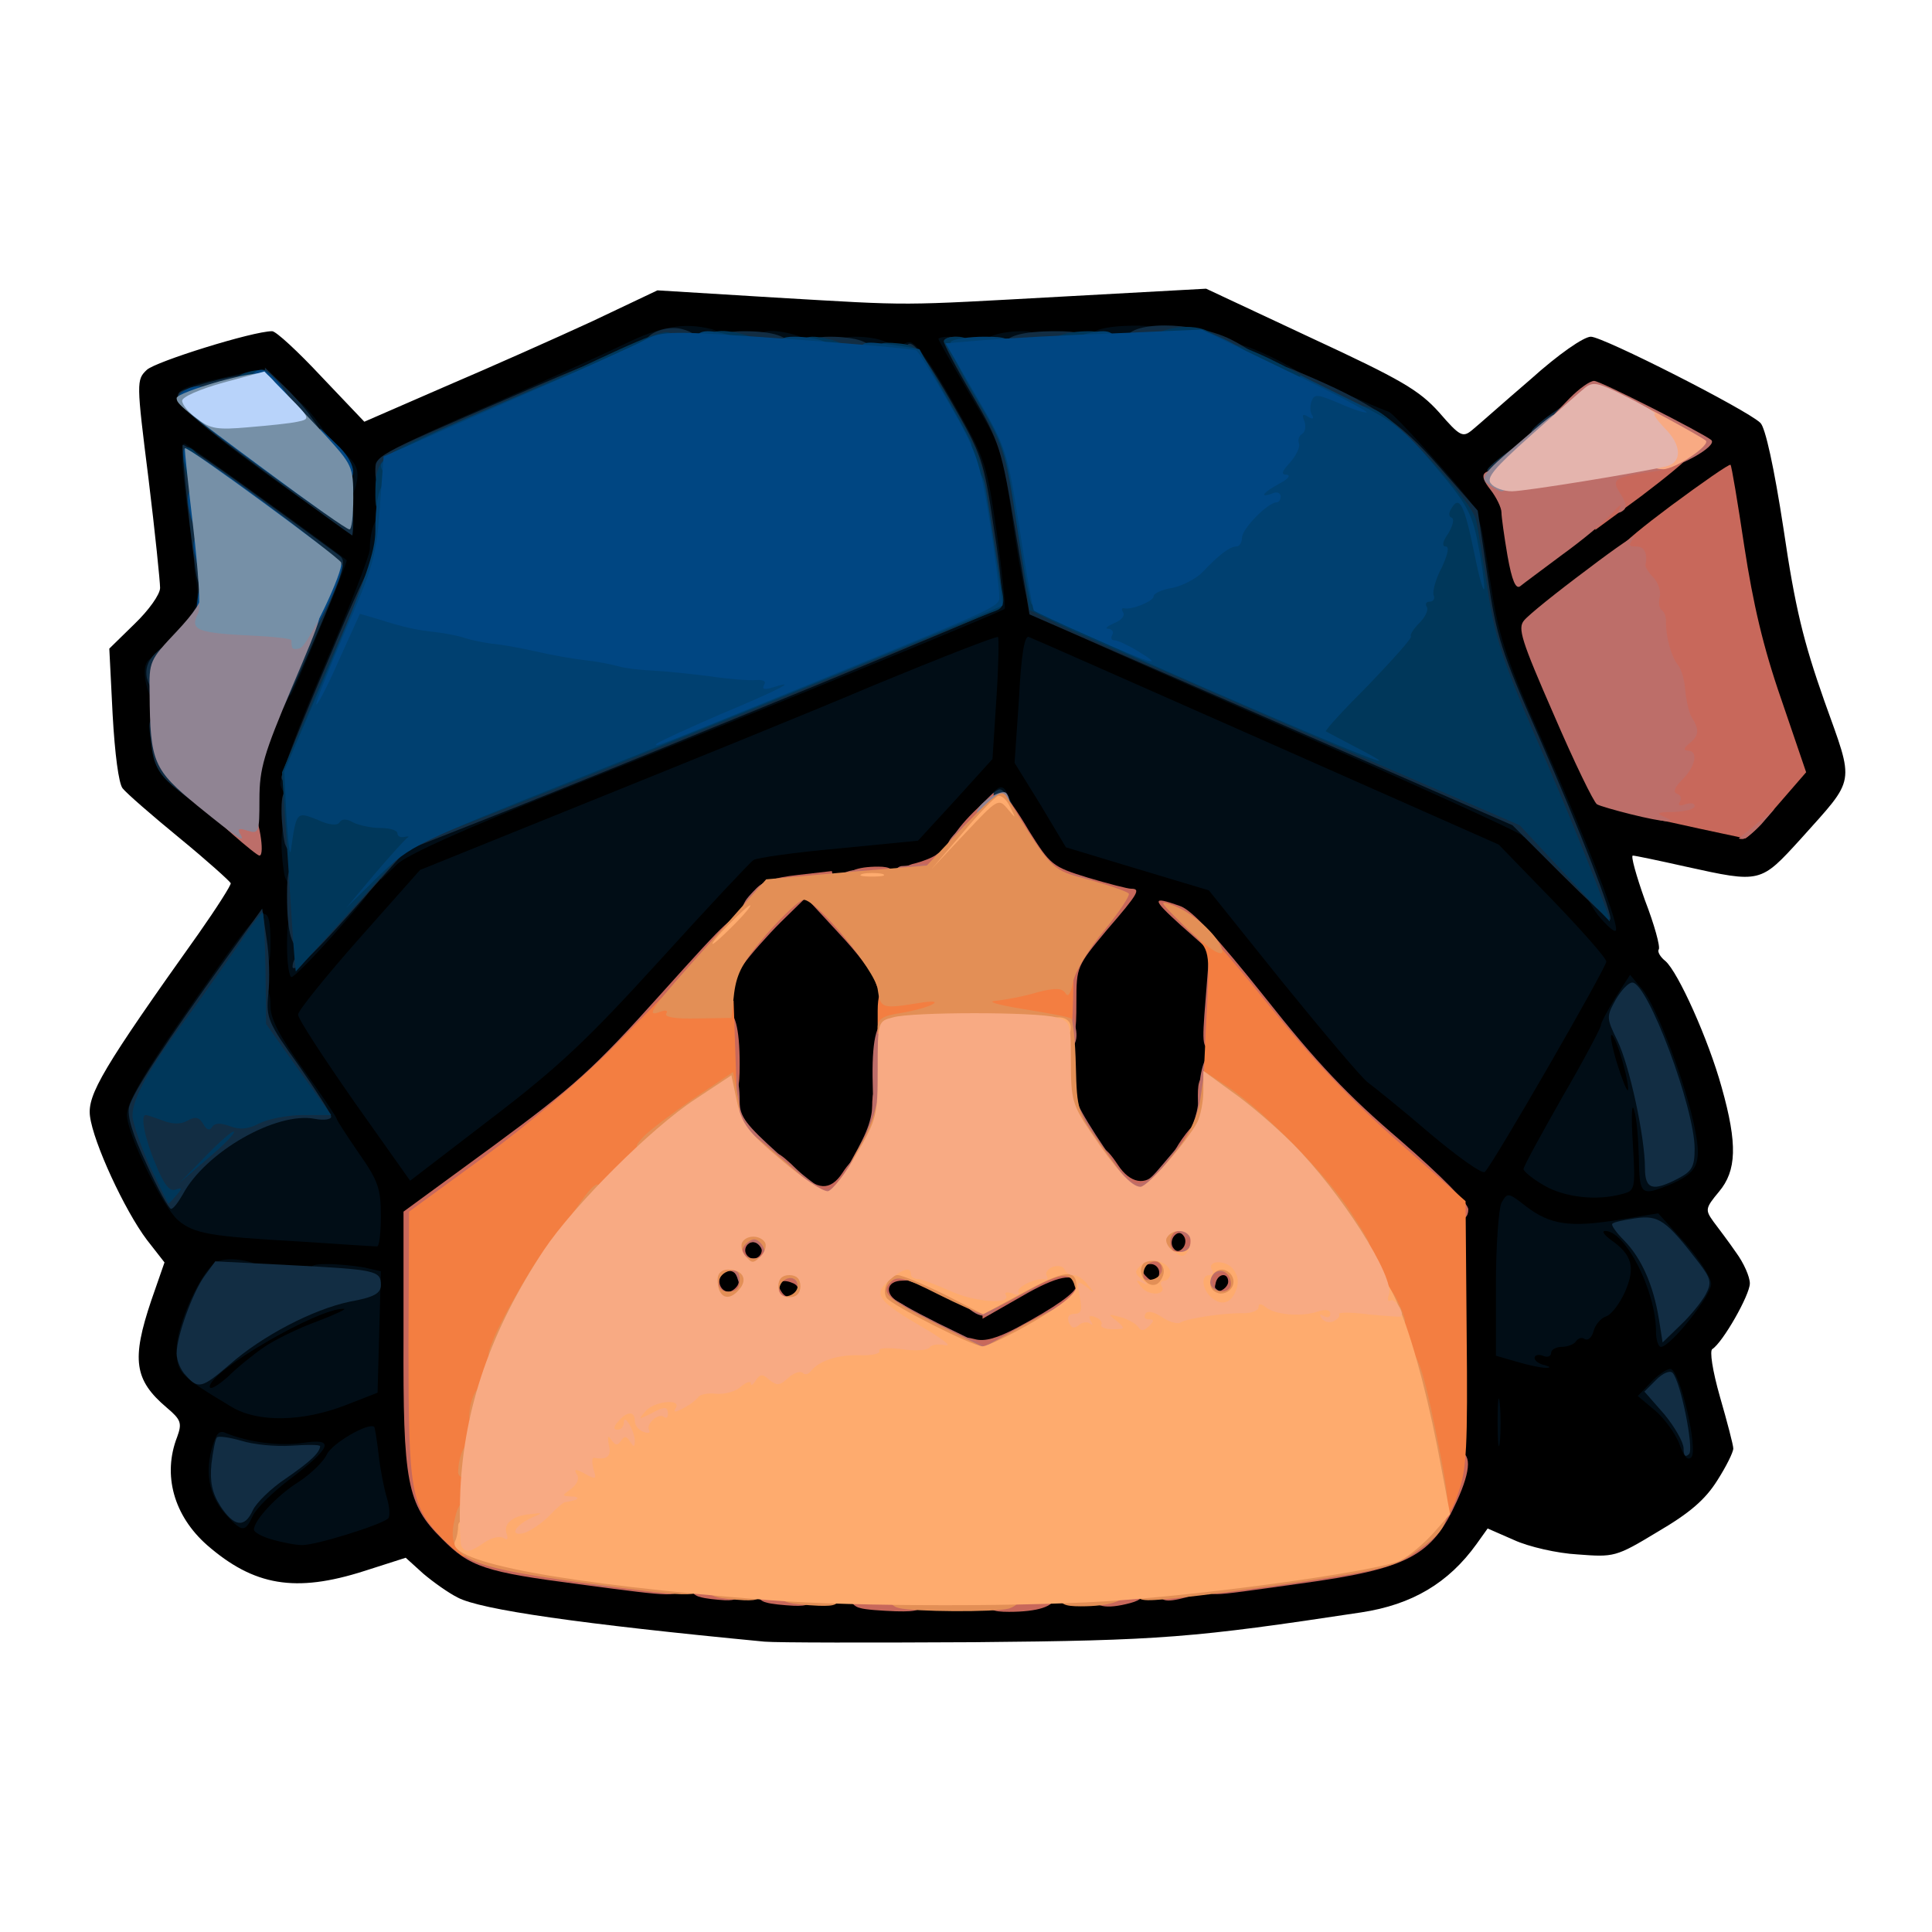 <?xml version="1.0" encoding="utf-8"?>
<!DOCTYPE svg PUBLIC "-//W3C//DTD SVG 1.0//EN" "http://www.w3.org/TR/2001/REC-SVG-20010904/DTD/svg10.dtd">
<svg version="1.0" xmlns="http://www.w3.org/2000/svg" width="50px" height="50px" viewBox="0 0 350 350" preserveAspectRatio="xMidYMid meet">
 <g fill="#000000">
  <path d="M138.5 297.4 c-33.4 -3.2 -51.5 -5.8 -55.6 -8 -1.6 -0.8 -4.3 -2.7 -6.2 -4.3 l-3.2 -2.9 -7.5 2.4 c-12.5 4 -20 2.7 -28.5 -4.7 -6 -5.3 -8.1 -12.7 -5.4 -19.6 0.9 -2.5 0.7 -3.1 -1.9 -5.3 -5.9 -5 -6.4 -8.7 -2.8 -19.4 l2.4 -6.9 -3.2 -4.1 c-4 -5.3 -9.7 -17.6 -10.3 -22.4 -0.5 -3.9 2.4 -8.8 19.7 -33.1 3.3 -4.7 5.9 -8.8 5.8 -9.1 -0.2 -0.4 -4.3 -4.1 -9.3 -8.2 -5 -4.1 -9.6 -8.1 -10.3 -9 -0.7 -0.9 -1.4 -6.2 -1.8 -13.4 l-0.6 -11.9 4.6 -4.5 c2.5 -2.4 4.6 -5.3 4.6 -6.5 0 -1.1 -0.9 -10 -2.1 -19.8 -2.2 -17.5 -2.2 -17.9 -0.3 -19.7 1.6 -1.5 19.2 -7 22.7 -7 0.7 0 4.7 3.7 8.9 8.2 l7.8 8.2 14.7 -6.4 c8.2 -3.5 20.1 -8.8 26.6 -11.8 l11.8 -5.6 21.2 1.3 c25.7 1.5 21.7 1.5 52.7 -0.2 l25.5 -1.4 19 8.9 c16.4 7.6 19.6 9.5 23.2 13.5 3.8 4.4 4.3 4.6 6 3.2 1 -0.8 5.7 -5 10.6 -9.2 5 -4.5 9.6 -7.7 10.9 -7.7 2.2 0 28.2 13.2 30.7 15.6 0.9 0.8 2.5 8.1 4.2 19.2 2.1 14.3 3.6 20.4 7.4 31.2 5.5 15.4 5.8 13.7 -4.3 25 -7.3 8 -7.2 8 -20.8 5 -4.9 -1.1 -9.2 -2 -9.6 -2 -0.4 0 0.6 3.6 2.2 8.1 1.7 4.4 2.8 8.4 2.5 8.9 -0.3 0.4 0.3 1.4 1.2 2.1 2.3 2 7.8 14.2 10.2 22.9 2.9 10.3 2.7 15.1 -0.5 18.9 -2.5 3 -2.5 3.3 -1 5.4 0.9 1.2 2.8 3.7 4.1 5.6 1.4 1.9 2.5 4.4 2.5 5.6 0 2.1 -4.9 10.7 -6.8 11.9 -0.5 0.3 0 3.8 1.4 8.7 1.3 4.5 2.4 8.7 2.4 9.3 0 0.7 -1.3 3.3 -2.9 5.8 -2.2 3.5 -5 5.9 -10.8 9.3 -7.6 4.6 -7.9 4.6 -14.5 4.1 -3.7 -0.2 -8.9 -1.4 -11.5 -2.6 l-4.8 -2.1 -2 2.8 c-5.1 7.1 -11.7 11 -20.9 12.4 -30.4 4.6 -36.2 5.1 -70.1 5.4 -18.7 0.1 -35.8 0.1 -38 -0.1z m72 -10.8 c40.9 -4.4 45.1 -5.9 50.4 -17.6 1.9 -4.1 2.1 -6.5 2.1 -26.6 l0 -22.2 -12.4 -10.6 c-7.9 -6.8 -15.2 -14.2 -20.2 -20.6 -8.8 -11.1 -9.1 -11.1 -9.4 0 -0.3 13.3 -1.3 17.3 -5.5 22.8 -3.9 4.9 -4.2 5.1 -9 5.1 l-5 0.1 -4.7 -6.7 -4.8 -6.6 0 -15.7 0 -15.7 3.5 -4.4 3.5 -4.4 -5.8 -1.8 c-5.3 -1.6 -6.1 -2.2 -9.2 -7.4 l-3.4 -5.5 -4.5 5.1 -4.6 5.2 -10 1 c-5.5 0.6 -10.1 1.2 -10.3 1.4 -0.2 0.2 1.8 2.6 4.5 5.5 2.6 2.9 5.2 5.9 5.7 6.7 0.4 0.8 0.5 8.6 0.1 17.3 -0.7 15.4 -0.8 16 -3.9 21.2 -3.1 5.1 -3.4 5.3 -8 5.6 -4.5 0.3 -5 0.1 -11.7 -5.8 l-6.9 -6.2 -0.1 -7.7 c-0.1 -4.2 -0.4 -11 -0.8 -15.1 l-0.6 -7.4 -10.3 11.4 c-8.4 9.3 -13.5 13.8 -26.7 23.5 l-16.4 12 0 19.6 c-0.1 14.6 0.3 20.8 1.4 24.6 1.7 5.7 7 11.8 12.2 14 3.9 1.6 27.2 4.6 47.8 6.2 7.7 0.6 16 1.3 18.5 1.5 8.2 0.7 41.3 -0.4 54.5 -1.8z m-148.8 -12.2 c3.8 -1.5 4.3 -2 4.3 -4.8 0 -3.9 -1.8 -6.9 -2.7 -4.6 -0.6 1.5 -4.1 4.9 -9 8.7 l-2.8 2.2 3 0.1 c1.6 0 4.9 -0.7 7.2 -1.6z m-15.7 -6.8 l2.9 -2.4 -3.1 -0.6 c-3.8 -0.7 -5.2 0.4 -4.3 3.3 0.8 2.6 1.1 2.6 4.5 -0.3z m12.7 -15.7 c6 -2.2 6.1 -2.3 6.5 -6.3 0.3 -2.3 0.4 -4.3 0.2 -4.5 -0.7 -0.9 -10.5 3.3 -15.3 6.5 -5.1 3.4 -5.3 3.8 -3.6 5 2.6 1.9 5 1.8 12.2 -0.7z m-15.3 -10.7 c4 -2.7 9.4 -5.4 12.2 -6.2 8.6 -2.3 7.4 -3.1 -4.1 -2.8 l-11 0.3 -2.2 4 c-2.4 4.4 -3.9 9.5 -2.8 9.5 0.4 0 4 -2.2 7.9 -4.8z m237.6 -1.9 c0 -0.7 1.1 -1.3 2.5 -1.3 1.4 0 2.5 -0.4 2.5 -0.9 0 -0.5 0.9 -1.3 2 -1.6 1.1 -0.3 2.3 -1.8 2.6 -3.2 0.9 -3.4 -3.2 -7.3 -7.8 -7.3 -1.8 0 -4.5 -0.7 -6 -1.4 l-2.8 -1.5 0 10.4 0 10.3 3.5 -1.1 c1.9 -0.6 3.5 -1.6 3.5 -2.4z m23.9 -5 c0.7 -1.4 0.2 -2.6 -2.1 -5.3 -1.7 -1.9 -2.8 -3 -2.5 -2.5 0.3 0.6 1 2.9 1.6 5.3 1.3 4.7 1.6 5 3 2.5z m-238.9 -14.5 c0 -1.2 -1.6 -4.5 -3.7 -7.5 -3.4 -5 -3.9 -5.3 -8 -5.3 -2.3 0 -4.3 0.4 -4.3 1 0 0.5 -1.1 1.2 -2.4 1.6 -1.4 0.3 -2.7 1.2 -3 2 -0.3 0.8 -1.5 1.4 -2.6 1.4 -1.2 0 -2 0.7 -2 1.7 0 0.9 -0.7 2.4 -1.6 3.4 -1.5 1.7 -1.4 1.8 1.8 2.3 5.4 0.9 9.8 1.3 18.1 1.4 7.3 0.2 7.7 0.1 7.7 -2z m226.9 -7.3 c0.6 -0.6 -1.6 -14.2 -2.5 -15.7 -0.7 -1.1 -1.9 0.5 -6.3 8.4 l-3.2 5.7 2.8 1.5 c2.5 1.5 7.8 1.5 9.2 0.1z m-257.7 -2.5 c1.1 0 1.8 -0.7 1.8 -2 0 -1.1 0.8 -2.4 1.8 -2.7 0.9 -0.4 2.3 -1.3 3 -2 0.7 -0.7 2.4 -1.3 3.8 -1.3 1.3 0 2.4 -0.4 2.4 -1 0 -0.5 1.4 -1 3 -1 l3.1 0 -4.1 -5.9 c-3.8 -5.6 -4 -6.4 -4 -13.2 l0 -7.3 -6.2 8.5 c-8.4 11.4 -12.8 18.5 -12.8 20.4 0 0.9 0.9 3.4 2.1 5.7 1.5 3 2.4 3.7 3.2 2.9 0.6 -0.6 1.9 -1.1 2.9 -1.1z m268.2 -1.3 c0.8 -1.3 0.3 -4.1 -2.3 -11.7 -1.9 -5.5 -4 -10.8 -4.8 -11.8 -1.1 -1.5 -1.2 -1.4 -0.3 1.1 1.9 5.5 4 15.9 4 20.3 0 4.7 1.3 5.5 3.4 2.1z m-186.9 -37.7 c8.7 -9.6 16.4 -17.8 17 -18.2 0.6 -0.4 7.6 -1.4 15.5 -2.1 l14.3 -1.4 6.8 -7.4 c6.5 -7 6.8 -7.6 6.9 -12.4 0 -2.7 0.3 -6 0.6 -7.2 0.5 -1.9 -1.1 -1.4 -16.3 4.9 -9.2 3.8 -31.5 12.9 -49.5 20.2 l-32.7 13.2 -10 11.3 c-5.6 6.3 -10.1 11.8 -10.1 12.3 0 0.5 3.6 6 8.1 12.3 l8.1 11.4 12.7 -9.7 c10.1 -7.7 16.2 -13.5 28.6 -27.2z m160.6 19.9 c7.9 -13.5 8.9 -15.6 7.8 -17.5 -0.6 -1.2 -4.5 -5.6 -8.8 -9.7 l-7.6 -7.6 -39.7 -17.5 c-21.8 -9.7 -39.9 -17.6 -40.1 -17.6 -0.2 0 -0.7 3.3 -1 7.3 l-0.6 7.2 4.5 7.5 4.5 7.5 13 3.9 12.9 3.9 13 16.1 c9.1 11.4 15.8 18.5 22.6 24.3 5.4 4.6 9.9 8.1 10.1 7.9 0.2 -0.2 4.4 -7.3 9.4 -15.7z m-177.1 -51.3 c22.5 -8.9 77.9 -31.5 78.6 -32 0.1 -0.1 -0.6 -5 -1.6 -11.1 -1.6 -10.1 -2.1 -11.8 -7.5 -21 -3.2 -5.5 -5.9 -10.1 -6 -10.2 0 -0.2 -9.3 -0.9 -20.6 -1.6 l-20.4 -1.4 -6.5 3.2 c-3.6 1.7 -15.1 6.9 -25.6 11.4 l-19.1 8.3 -0.6 9.4 c-0.5 9 -0.9 10.2 -8.7 28.5 l-8.2 19.2 0.7 13 0.7 13.1 8.2 -8.7 8.1 -8.8 28.5 -11.3z m176.3 -2.3 c-6.3 -14.3 -7.9 -19.6 -10.3 -34.9 -1.1 -6.8 -1.4 -7.4 -8.5 -15.5 l-7.4 -8.3 -17.8 -8.4 -17.8 -8.4 -11.5 0.6 c-6.3 0.4 -14.9 0.9 -19.1 1.2 l-7.6 0.6 4 7 c3.7 6.4 4.3 8.4 6.4 21.6 1.2 8 2.6 14.9 3.1 15.4 0.5 0.5 20.4 9.4 44.3 19.9 25.4 11.1 44.4 20 45.9 21.4 1.3 1.4 2.6 2.5 2.7 2.5 0.1 0 -2.8 -6.6 -6.4 -14.7z m42.4 5.9 l4.1 -4.8 -3.8 -10.7 c-2.5 -7 -4.4 -15 -5.5 -23 -0.9 -6.7 -2 -12.5 -2.4 -12.9 -0.8 -0.9 -31.1 21.8 -31.1 23.3 0 1.9 11.2 26.9 12.3 27.6 0.8 0.5 18.6 4.8 21.8 5.2 0.3 0.1 2.4 -2.1 4.6 -4.7z m-267.3 -24.6 c4.2 -9.3 6.4 -15.2 5.8 -15.8 -2 -2 -19.7 -14.6 -20.1 -14.3 -0.2 0.2 0.2 4.1 0.8 8.6 1.9 14.1 1.7 15.3 -3.4 20.8 -4.1 4.4 -4.5 5.2 -4.4 9.7 0.2 7.6 1 9.2 7.4 14.4 l6 4.8 0.6 -6.6 c0.4 -5.4 1.9 -9.6 7.3 -21.6z m239.3 -29.1 l12.1 -8.9 -6.6 -3.7 -6.7 -3.7 -5.8 5.2 c-3.3 2.8 -6.7 5.8 -7.7 6.6 -1.6 1.3 -1.7 2.2 -0.7 8.2 0.7 4.7 1.4 6.5 2.2 6 0.6 -0.4 6.6 -4.7 13.2 -9.7z m-236.5 -10.3 c-6 -6.6 -7.4 -7.7 -10.1 -7.6 -7 0.4 -6.6 1.2 5 9.7 13.5 9.9 15.3 9.1 5.1 -2.1z"/>
  <path d="M165.8 241.9 l-7.8 -3.9 0 -4.5 0 -4.5 5 0 c3.4 0 6.7 0.8 10.1 2.5 l5 2.6 5.4 -3.1 c4.2 -2.4 6.4 -3 9.7 -2.8 4.3 0.3 4.3 0.3 4.6 4.4 0.3 4.6 0.2 4.8 -8.6 9.8 -8.7 4.9 -13.1 4.8 -23.4 -0.5z"/>
  <path d="M138.7 237.4 c-0.4 -0.4 -0.8 -2.1 -0.8 -3.8 l-0.1 -3.1 -0.7 3 c-0.6 2.8 -0.9 3 -5.1 3 l-4.5 0 0 -4.5 c0 -3.9 0.3 -4.5 2.3 -4.8 1.6 -0.3 2.2 -1 2.2 -2.8 0 -2.2 0.4 -2.4 4.5 -2.4 4.5 0 4.5 0 4.5 3.4 0 3.2 0.3 3.5 3.3 3.8 3 0.3 3.2 0.5 3.2 4.3 0 4 0 4 -4 4.3 -2.3 0.2 -4.4 0 -4.8 -0.4z"/>
  <path d="M217 233.6 c0 -2.9 -0.4 -3.6 -2 -3.6 -1.5 0 -2 0.7 -2 2.6 0 2.3 -0.3 2.5 -4.2 2.2 -4.3 -0.3 -4.3 -0.3 -4.6 -4.5 -0.3 -4 -0.1 -4.3 2.2 -4.3 2 0 2.5 -0.6 2.8 -2.7 0.3 -2.5 0.7 -2.8 4.3 -2.8 3.8 0 4 0.2 4.3 3.2 0.3 2.9 0.7 3.2 4 3.5 3.7 0.3 3.7 0.3 3.7 4.8 l0 4.5 -4.2 0.3 -4.3 0.3 0 -3.5z"/>
 </g>
 <g fill="#010d16">
  <path d="M49.3 278.9 c-1.8 -0.5 -3.3 -1.3 -3.3 -1.8 0 -1.7 4.3 -6.3 8.2 -8.7 2.1 -1.4 4.4 -3.6 5 -4.9 0.9 -2 7.6 -5.9 8.6 -5 0.1 0.1 0.5 2.4 0.8 5.1 0.3 2.7 1 6.2 1.5 7.8 0.5 1.7 0.6 3.3 0.2 3.7 -1.4 1.2 -13.3 4.9 -15.6 4.8 -1.2 0 -3.7 -0.5 -5.4 -1z"/>
  <path d="M41.1 274.6 c-3 -3.2 -4 -7.3 -2.8 -11.9 0.8 -2.9 1.3 -3.7 2.6 -3.1 4.1 1.7 9.8 2.4 13.9 1.8 5.9 -0.9 5.4 0.7 -2.2 6.5 -3.2 2.4 -6.2 5.4 -6.8 6.7 -1.4 3 -1.9 3 -4.7 0z m4.6 -7.6 l2.6 -2 -3 0 c-3.5 0 -4.4 0.7 -3.6 2.6 0.7 1.8 1 1.8 4 -0.6z"/>
  <path d="M304.2 261.5 c-0.7 -1.8 -2.7 -4.6 -4.4 -6 l-3.1 -2.6 2.3 -2.4 c1.3 -1.4 2.9 -2.5 3.6 -2.5 1.7 0 5.1 14.7 3.8 16 -0.7 0.7 -1.4 -0.2 -2.2 -2.5z"/>
  <path d="M271.3 257.5 c0 -3.8 0.2 -5.3 0.4 -3.2 0.2 2 0.2 5.2 0 7 -0.2 1.7 -0.4 0.1 -0.4 -3.8z"/>
  <path d="M42 254.9 c-9.5 -5.7 -10 -6.2 -10 -10.5 0 -4.4 4.4 -14.1 7.1 -15.7 2.2 -1.4 8.9 0 8.9 1.8 0 1 -1 1.5 -3 1.5 -1.6 0 -3.8 0.8 -4.8 1.8 -2.3 2.3 -4.5 9.1 -4 12.3 l0.4 2.4 1.1 -2.6 c1.2 -2.7 7.8 -7.4 14.8 -10.6 3.2 -1.4 3.9 -2.3 3.7 -4 -0.3 -2 0.1 -2.3 3.1 -2.3 1.9 0 4.9 0.3 6.6 0.6 l3.1 0.7 -0.3 11 -0.3 11 -5.9 2.3 c-7.8 3 -15.8 3.1 -20.5 0.3z m5.9 -10.9 c1.9 -1.3 6.2 -3.4 9.5 -4.6 3.4 -1.3 5.5 -2.3 4.9 -2.3 -4.6 -0.2 -24.3 11.3 -24.3 14.1 0 0.7 1.5 -0.2 3.3 -1.8 1.7 -1.7 4.7 -4.1 6.6 -5.4z"/>
  <path d="M274.8 246.7 l-3.8 -1.1 0 -12.8 c0 -7.1 0.5 -13.8 1 -14.9 1.1 -1.9 1.2 -1.9 4.4 0.6 4.4 3.4 8.1 3.9 16.7 2.5 l7.3 -1.2 4.8 5.3 c2.6 3 4.8 6.3 4.8 7.5 0 2.1 -7.4 11.4 -9.1 11.4 -0.5 0 -0.9 -1.3 -0.9 -2.8 0 -7.3 -5.5 -18.2 -9.2 -18.2 -0.7 0 -0.2 0.7 1 1.6 3.9 2.7 4.5 5 2.6 9.4 -1 2.2 -2.5 4.2 -3.5 4.5 -0.9 0.3 -1.9 1.5 -2.2 2.6 -0.3 1.2 -1 1.8 -1.6 1.5 -0.5 -0.4 -1.2 -0.2 -1.6 0.4 -0.3 0.5 -1.5 1 -2.6 1 -1 0 -1.9 0.5 -1.9 1.1 0 0.6 -0.7 0.9 -1.5 0.5 -0.8 -0.3 -1.5 -0.1 -1.5 0.4 0 0.5 0.8 1.1 1.8 1.3 1.1 0.3 1.2 0.5 0.2 0.5 -0.8 0 -3.2 -0.5 -5.2 -1.1z m30.2 -15.8 c0 -2 -0.5 -2.9 -1.6 -2.9 -1.2 0 -1.5 0.6 -1 2.3 0.3 1.2 0.6 2.8 0.6 3.5 0 0.7 0.5 1 1 0.7 0.6 -0.3 1 -1.9 1 -3.6z"/>
  <path d="M54.1 224.9 c-16 -0.9 -18.9 -1.4 -21.8 -3.8 -2.8 -2.4 -9.3 -15.7 -9.3 -19.1 0 -2.7 4.3 -9.7 16.5 -26.8 8.3 -11.7 9.5 -12.2 9.5 -4.4 0 3.8 -0.2 4.2 -2.5 4.2 -1.6 0 -2.5 0.6 -2.5 1.5 0 0.9 -0.7 1.8 -1.5 2.1 -0.8 0.4 -1.5 1.2 -1.5 2 0 0.8 -0.7 1.4 -1.5 1.4 -0.8 0 -1.5 0.9 -1.5 2 0 1.1 -0.7 2 -1.5 2 -0.8 0 -1.5 0.9 -1.5 2 0 1.1 -0.4 2 -1 2 -0.5 0 -1 0.7 -1 1.5 0 0.8 -0.4 1.5 -1 1.5 -0.5 0 -1 0.7 -1 1.5 0 0.8 -0.6 1.5 -1.4 1.5 -2.4 0 -2.7 6.8 -0.5 11.2 l2 3.9 5 -4.5 c4.6 -4.1 12.2 -7.6 16.6 -7.6 0.7 0 1.3 -0.4 1.3 -1 0 -0.5 -0.7 -1 -1.5 -1 -0.8 0 -1.5 -0.7 -1.5 -1.5 0 -0.8 -0.4 -1.5 -1 -1.5 -0.5 0 -1 -0.4 -1 -1 0 -0.5 -0.9 -1.9 -2 -3 -1.4 -1.4 -2 -3.3 -2 -6.5 0 -3.8 0.3 -4.5 2 -4.5 1.6 0 2 0.7 2 3.3 0 2.3 1.7 5.5 6 11.5 3.3 4.6 6 8.6 6 8.9 0 0.2 1.8 3 4 6.2 3.5 5 4 6.4 4 11.4 0 3.1 -0.3 5.6 -0.7 5.5 -0.5 0 -6.8 -0.4 -14.2 -0.9z"/>
  <path d="M279.8 214.8 c-2.1 -1.2 -3.8 -2.6 -3.8 -3 0 -0.5 3.2 -6.3 7 -13 3.9 -6.7 7 -12.6 7 -13 0 -0.5 1.2 -2.7 2.6 -5 l2.7 -4.2 2.2 2.6 c2.6 3 8.2 17.9 9.6 25.6 1.2 6.1 0.4 7.7 -4.8 9.9 -5 2 -5.3 1.8 -5.4 -4.9 -0.1 -3.5 -0.4 -7.4 -0.9 -8.8 -0.4 -1.4 -0.5 1.4 -0.2 6.1 0.5 8.4 0.4 8.6 -1.9 9.2 -4.7 1.3 -10.4 0.6 -14.1 -1.5z m24.1 -6.5 c0 -1 -1.1 -4.9 -2.4 -8.8 -1.5 -4.1 -2.3 -5.6 -2 -3.6 0.3 1.9 0.8 5.9 1.2 8.8 0.4 3.5 1 5.3 1.9 5.3 0.8 0 1.4 -0.8 1.3 -1.7z m-9.9 -15.8 c-0.7 -2.5 -1.6 -4.8 -2 -5 -0.4 -0.2 0 2 0.9 5 0.9 2.9 1.8 5.2 2 5 0.2 -0.3 -0.2 -2.5 -0.9 -5z"/>
  <path d="M64.1 199.5 c-5.5 -7.9 -10.1 -14.9 -10.1 -15.7 0 -0.7 5 -6.9 11.1 -13.8 l11 -12.4 30.2 -12.2 c16.6 -6.7 40.1 -16.2 52.1 -21.3 12.1 -5 22.1 -8.9 22.4 -8.7 0.2 0.3 0.1 5.3 -0.3 11.3 l-0.7 10.8 -6.7 7.4 -6.8 7.4 -14.3 1.4 c-7.9 0.7 -14.9 1.7 -15.5 2.1 -0.6 0.4 -8.3 8.6 -17 18.2 -13.2 14.5 -18.3 19.3 -30.6 28.7 l-14.6 11.2 -10.2 -14.4z"/>
  <path d="M259 205.3 c-5 -4.3 -10.1 -8.4 -11.2 -9.2 -1.1 -0.8 -8 -9 -15.4 -18.1 l-13.4 -16.7 -13 -3.9 -12.9 -3.9 -4.6 -7.7 -4.7 -7.6 0.8 -11.7 c0.4 -7.9 1 -11.5 1.8 -11.1 0.6 0.2 20 8.8 43.1 19 l42 18.6 9.8 10.1 c5.3 5.5 9.7 10.5 9.7 11.1 0 1.1 -20.4 36.5 -22 38.1 -0.4 0.5 -4.9 -2.7 -10 -7z"/>
  <path d="M52 171.5 c0 -4.8 0.2 -5.5 2 -5.5 1.1 0 2 0.7 2 1.5 0 0.8 0.9 1.5 2 1.5 1.6 0 2 -0.7 2 -3.4 0 -4 1.9 -5.9 5.5 -5.4 2.6 0.3 2.5 0.5 -4.6 8.6 -4 4.5 -7.6 8.2 -8.1 8.2 -0.4 0 -0.8 -2.5 -0.8 -5.5z"/>
  <path d="M289.5 165.8 c-2.8 -3.6 -8.5 -16.2 -8.5 -18.9 0 -1 -0.4 -1.9 -0.9 -2.1 -1.2 -0.4 -10.1 -20.6 -10.1 -22.9 0 -1.1 -0.4 -1.9 -0.8 -1.9 -0.8 0 -4.2 -20.1 -4.2 -24.7 0 -3.3 2.7 -2.9 3.4 0.5 0.3 1.5 1.2 7 2 12.2 1.3 7.8 2.9 12.5 9.1 26.4 8.2 18.5 14 33.5 13.2 34.2 -0.3 0.3 -1.7 -1 -3.2 -2.8z"/>
  <path d="M51.6 158.8 c-0.3 -1.3 -0.6 -4 -0.6 -6 0 -3.1 0.4 -3.8 2 -3.8 1.8 0 2 0.7 2 6 0 4.4 -0.4 6 -1.4 6 -0.7 0 -1.6 -1 -2 -2.2z"/>
  <path d="M69 155.6 c0 -3.6 0.2 -3.8 5.8 -6.3 3.1 -1.4 7.2 -2.7 9 -3 1.7 -0.3 3.2 -1 3.2 -1.4 0 -0.5 0.9 -0.9 2.1 -0.9 1.1 0 2.7 -0.7 3.5 -1.5 0.8 -0.8 3.1 -1.7 5.2 -2.1 2 -0.4 3.9 -1 4.2 -1.3 0.9 -1.1 6 -3.1 8 -3.1 1.1 0 2 -0.4 2 -1 0 -0.5 1.1 -1 2.4 -1 1.3 0 2.6 -0.4 2.8 -0.8 0.4 -1.1 10.7 -5.2 12.9 -5.2 1.1 0 1.9 -0.4 1.9 -0.9 0 -1 7.8 -4.1 10.3 -4.1 0.9 0 1.7 -0.4 1.7 -1 0 -0.5 1.1 -1 2.5 -1 1.4 0 2.5 -0.4 2.5 -0.9 0 -1 7.8 -4.1 10.3 -4.1 0.9 0 1.7 -0.4 1.7 -1 0 -0.5 1.1 -1 2.5 -1 1.4 0 2.5 -0.4 2.5 -0.9 0 -1 7.8 -4.1 10.3 -4.1 2.1 0 2.2 -2.6 0.2 -14 -0.9 -4.7 -1.8 -10.4 -2.2 -12.7 -0.4 -3.3 -1 -4.3 -2.4 -4.3 -1.5 0 -1.9 -0.7 -1.9 -3.5 0 -2.8 -0.4 -3.5 -2 -3.5 -1.5 0 -2 -0.7 -2 -2.5 0 -1.6 -0.6 -2.5 -1.5 -2.5 -0.8 0 -1.5 -0.9 -1.5 -2 0 -1.2 0.7 -2 1.8 -2 1.1 0 3.7 3.6 7.8 10.8 6 10.5 6.1 10.9 8 23.9 1 7.3 1.6 13.4 1.4 13.6 -0.8 0.7 -48.7 20.3 -78.9 32.3 -19 7.6 -29.3 12.2 -31.2 14 l-2.9 2.8 0 -3.8z"/>
  <path d="M275.8 151.4 c-0.4 -0.6 -20 -9.5 -43.5 -19.8 -23.5 -10.3 -43.6 -19.3 -44.6 -20.1 -1.4 -1 -2.3 -4.5 -3.8 -14.1 -2.5 -17.1 -2.1 -15.6 -8.4 -26.3 -3 -5.1 -5.5 -9.5 -5.5 -9.7 0 -0.2 0.9 -0.4 1.9 -0.4 2.7 0 5.1 2.7 5.1 5.6 0 1.5 0.6 2.4 1.5 2.4 1 0 1.5 1.1 1.5 3.5 0 2.8 0.4 3.5 1.9 3.5 2.5 0 2.5 -0.1 5.2 18.3 2.2 14.9 2.5 15.7 4.6 15.7 2.7 0 7.3 2 7.3 3.2 0 0.4 1.1 0.8 2.4 0.8 1.4 0 3.1 0.7 4 1.5 0.8 0.8 2.1 1.5 2.9 1.5 2.6 0 4.7 1.2 4.7 2.6 0 0.9 1.2 1.4 3.4 1.4 1.9 0 4.1 0.7 5 1.5 0.8 0.8 2.1 1.5 3 1.5 2.1 0 6.6 2.1 6.6 3.2 0 0.4 1.1 0.8 2.4 0.8 1.4 0 3.1 0.7 4 1.5 0.8 0.8 2.1 1.5 2.9 1.5 2.6 0 4.7 1.2 4.7 2.6 0 0.9 1.2 1.4 3.4 1.4 1.9 0 4.1 0.7 5 1.5 0.8 0.8 2.1 1.5 2.8 1.5 2.1 0 13.8 5.2 13.8 6.2 0 0.4 1 0.8 2.3 0.8 3.5 0 4.9 1.5 4.5 4.6 -0.2 1.6 -0.6 2.4 -1 1.8z"/>
  <path d="M179.5 144 c1.4 -1.6 2 -1.7 2.7 -0.8 1.3 2.2 0.9 2.8 -1.9 2.8 -2.6 0 -2.6 0 -0.8 -2z"/>
  <path d="M50.8 142.2 c-0.3 -1 3.2 -10.5 7.8 -21.2 4.6 -10.7 8.4 -20.4 8.4 -21.5 0 -3.6 1.2 -6.5 2.6 -6.5 1 0 1.4 1.5 1.4 5.5 0 4.2 -0.3 5.5 -1.5 5.5 -1 0 -1.5 1 -1.5 3.4 0 1.9 -0.7 4.1 -1.5 5 -0.8 0.8 -1.5 2.4 -1.5 3.5 0 1.2 -0.4 2.1 -1 2.1 -0.5 0 -1 0.8 -1 1.7 0 2.4 -4.2 12.3 -5.2 12.3 -0.4 0 -0.8 1.1 -0.8 2.4 0 1.4 -0.7 3.1 -1.5 4 -0.8 0.8 -1.5 2.4 -1.5 3.5 0 2.6 -2.6 2.8 -3.2 0.3z"/>
  <path d="M26.5 124 c-0.7 -3.3 -0.1 -5 2.1 -5 1 0 1.4 1.2 1.4 4 0 4.8 -2.5 5.6 -3.5 1z"/>
  <path d="M51.7 125.3 c-0.9 -0.8 -0.9 -5.6 -0.1 -7.7 0.3 -0.9 1.2 -1.6 2 -1.6 0.9 0 1.4 -1.2 1.4 -3.5 0 -2.4 0.5 -3.5 1.5 -3.5 1.1 0 1.5 -1.2 1.5 -5 l0 -5 -3.5 0 c-2.4 0 -3.5 -0.5 -3.5 -1.5 0 -0.8 -0.9 -1.5 -2 -1.5 -1.5 0 -2 -0.7 -2 -2.5 0 -2.2 -0.4 -2.5 -3.5 -2.5 -2.4 0 -3.5 -0.5 -3.5 -1.5 0 -0.8 -0.7 -1.5 -1.5 -1.5 -1.2 0 -1.4 1.1 -0.8 6 0.5 5.2 0.4 6 -1.1 6 -0.9 0 -1.6 -0.1 -1.6 -0.2 -2.1 -14.4 -2.5 -19.8 -1.5 -19.4 0.9 0.3 28 19.9 29.3 21.1 0.3 0.3 -9.8 24.5 -10.2 24.5 -0.2 0 -0.6 -0.3 -0.9 -0.7z"/>
  <path d="M34.6 111.5 c1.1 -1.8 1.4 -3.5 0.9 -6.5 -0.6 -3.6 -0.5 -4 1.4 -4 1.9 0 2.1 0.6 2.1 6.5 l0 6.5 -3 0 c-3 0 -3 0 -1.4 -2.5z"/>
  <path d="M46.5 84.6 c-8.6 -6.3 -14.1 -11 -14.3 -12.2 -0.2 -1.7 0.8 -2.3 7 -3.7 9 -2.1 8.8 -2.1 8.8 0.2 0 1.3 -1.1 2 -4.2 2.7 -3.7 0.8 -4.3 1.3 -4.6 3.7 -0.3 2.5 -0.1 2.7 3.2 2.7 2.5 0 3.6 0.4 3.6 1.5 0 0.8 0.9 1.5 2 1.5 1.5 0 2 0.7 2 2.5 0 2.2 0.4 2.5 3.5 2.5 2.4 0 3.5 0.5 3.5 1.5 0 0.8 0.9 1.5 2 1.5 1.7 0 2 -0.7 2 -4.2 l0 -4.2 2.1 2.1 c1.6 1.6 2 2.8 1.4 5.2 -0.4 1.7 -1.3 3.1 -2 3.1 -0.8 0 -1.5 0.9 -1.7 1.9 -0.2 1.6 -2.7 0.2 -14.3 -8.3z"/>
  <path d="M260.2 90.8 c-0.7 -0.7 -1.2 -2.7 -1.2 -4.5 0 -3 -0.3 -3.3 -2.9 -3.3 -1.8 0 -3.5 -0.8 -4.3 -1.9 -0.8 -1.1 -3 -2.7 -5.1 -3.7 -2.7 -1.3 -3.7 -2.4 -3.7 -4.1 0 -2.3 0 -2.3 3.8 -0.7 2 0.9 4.2 1.8 4.8 2 1 0.4 10.7 11.1 14.3 15.7 1.2 1.5 1.1 1.7 -1.6 1.7 -1.6 0 -3.4 -0.5 -4.1 -1.2z"/>
  <path d="M68 84.2 c0 -1.4 4.4 -3.7 19.3 -10.2 10.5 -4.6 22.2 -9.9 25.9 -11.7 6.5 -3.2 10.8 -3.9 15.6 -2.7 4.1 1.1 2.6 3.4 -2.3 3.4 -2.9 0 -6.4 0.9 -9.5 2.5 -2.7 1.4 -5.7 2.5 -6.5 2.5 -0.9 0 -2.3 0.7 -3.1 1.5 -0.9 0.8 -2.6 1.5 -4 1.5 -1.3 0 -2.4 0.4 -2.4 0.8 0 1.1 -4.5 3.2 -6.6 3.2 -0.9 0 -2.2 0.7 -3 1.5 -0.9 0.8 -2.4 1.5 -3.5 1.5 -1.1 0 -2.7 0.7 -3.5 1.5 -0.9 0.8 -3.1 1.5 -5 1.5 -2.2 0 -3.4 0.5 -3.4 1.3 0 1.4 -4 3.7 -6.5 3.7 -0.8 0 -1.5 -0.8 -1.5 -1.8z"/>
  <path d="M53.7 79.3 c-0.4 -0.3 -0.7 -2.2 -0.7 -4.1 0 -3 0.2 -3.3 1.5 -2.2 0.9 0.7 2.5 2.6 3.6 4.2 l2 2.8 -2.9 0 c-1.6 0 -3.2 -0.3 -3.5 -0.7z"/>
  <path d="M227.3 68.3 c-2.3 -1.2 -3.3 -2.4 -3.3 -4 0 -2 0.3 -2.1 2.5 -1.3 4.9 1.9 10.5 5.1 10.5 6 0 1.5 -6.1 1.1 -9.7 -0.7z"/>
  <path d="M152 63 c0 -1.5 0.7 -2 2.8 -2 4.2 0 7.2 1.1 7.2 2.6 0 1 -1.4 1.4 -5 1.4 -4.3 0 -5 -0.3 -5 -2z"/>
  <path d="M137 62 c0 -2.1 2.3 -2.6 6.8 -1.4 4.1 1.1 2.6 3.4 -2.3 3.4 -3.8 0 -4.5 -0.3 -4.5 -2z"/>
  <path d="M178 62.6 c0 -1.5 3 -2.6 7.3 -2.6 2 0 2.7 0.5 2.7 2 0 1.7 -0.7 2 -5 2 -3.6 0 -5 -0.4 -5 -1.4z"/>
  <path d="M197 61.6 c0 -1.7 3.1 -2.6 8.8 -2.6 3.5 0 4.2 0.3 4.2 2 0 1.8 -0.7 2 -6.5 2 -4.9 0 -6.5 -0.3 -6.5 -1.4z"/>
 </g>
 <g fill="#122d43">
  <path d="M39.9 272.8 c-1.5 -2.4 -1.9 -4.4 -1.6 -7.6 0.3 -2.4 0.7 -4.5 1 -4.8 0.3 -0.3 2.3 0 4.4 0.6 2.2 0.7 6.3 1.1 9.1 0.9 2.9 -0.2 5.2 -0.2 5.2 0.1 -0.1 1.2 -1.8 2.8 -6.3 5.9 -2.7 1.8 -5.3 4.4 -5.9 5.7 -1.5 3.3 -3.4 3 -5.9 -0.8z"/>
  <path d="M305 262.4 c0 -1.1 -1.6 -3.9 -3.5 -6.2 l-3.6 -4.1 2.2 -2.2 c1.1 -1.1 2.4 -1.7 2.9 -1.2 1.5 1.6 3.9 13.8 3 14.7 -0.7 0.7 -1 0.3 -1 -1z"/>
  <path d="M33.7 249.2 c-1 -1 -1.7 -2.8 -1.7 -4 0 -3.1 2.9 -11.1 5.1 -14.1 l1.9 -2.6 13.7 0.7 c15.5 0.8 16.3 1 16.3 3.6 0 1.5 -1.2 2.2 -5.6 3 -6.7 1.4 -15.9 6.2 -21.8 11.4 -5 4.3 -5.7 4.5 -7.9 2z"/>
  <path d="M300.5 238.8 c-1 -6 -3.1 -10.8 -6.2 -14 -1.5 -1.5 -2.5 -2.9 -2.2 -3.1 0.2 -0.3 2.1 -0.7 4.2 -1 4.2 -0.6 5.5 0.3 11.5 8.1 2.2 2.9 2.3 3.6 1.2 5.7 -0.7 1.3 -2.7 3.8 -4.5 5.5 l-3.3 3.2 -0.7 -4.4z"/>
  <path d="M26.6 211 c-2.6 -5.5 -3.6 -8.8 -3.2 -10.5 0.6 -2.5 6.7 -11.8 17.6 -26.9 l6.5 -9 0.8 5.5 c0.5 3 0.6 7.5 0.3 10 -0.4 4.3 -0.1 5.1 5.5 12.9 3.2 4.6 5.9 8.8 5.9 9.3 0 0.5 -1.3 0.7 -2.9 0.4 -7 -1.4 -19.9 6 -24 13.7 -0.8 1.4 -1.7 2.6 -2.1 2.6 -0.4 0 -2.4 -3.6 -4.4 -8z m22.8 -12 c3.3 0 3.3 -1.2 0.1 -4.6 -1.4 -1.5 -2.5 -3.3 -2.5 -4 0 -0.8 -0.4 -1.4 -1 -1.4 -0.6 0 -1 -2.7 -1 -6 0 -3.3 -0.4 -6 -1 -6 -0.5 0 -1 0.7 -1 1.5 0 0.9 -0.7 1.8 -1.5 2.1 -0.8 0.4 -1.5 1.3 -1.5 2 0 0.8 -0.7 1.7 -1.5 2 -0.8 0.4 -1.5 1.3 -1.5 2 0 0.8 -0.7 1.7 -1.5 2 -0.8 0.4 -1.5 1.2 -1.5 2 0 0.8 -0.4 1.4 -1 1.4 -0.5 0 -1 0.7 -1 1.5 0 0.8 -0.4 1.5 -0.9 1.5 -1.3 0 -2.1 4 -0.8 4.1 0.7 0.1 2.6 0 4.2 0 1.7 -0.1 4.4 0.3 6 0.7 1.7 0.5 3.7 0.5 4.7 0.1 0.9 -0.5 2.8 -0.9 4.2 -0.9z"/>
  <path d="M298 211.6 c0 -5.6 -2.8 -18.6 -5 -23.1 -2 -4.1 -2 -4.3 -0.3 -7.4 1 -1.7 2.3 -3.1 3 -3.1 2.8 0 11.3 22.7 11.3 30.1 0 3.3 -0.5 4.1 -3 5.4 -4.6 2.4 -6 2 -6 -1.9z"/>
  <path d="M53 175.1 c0 -1.1 0.8 -2.2 1.8 -2.4 1.4 -0.4 1.5 -0.5 0.1 -0.6 -2 -0.1 -2.9 -3 -2.9 -9.8 0 -4.6 0.3 -5.3 2 -5.3 1.7 0 2 0.7 2 4.7 0 4.4 0.1 4.5 1.8 3 1 -1 3.1 -1.7 4.5 -1.7 2.4 0 2.7 -0.4 2.7 -3.3 0 -3.3 2.4 -6.7 4.8 -6.7 0.7 0 1.2 -0.6 1.2 -1.3 0 -1.4 20 -9.7 23.3 -9.7 0.8 0 1.7 -0.4 1.9 -0.8 0.4 -1.2 18.4 -8.2 20.8 -8.2 1.1 0 2 -0.4 2 -0.8 0 -1 12.8 -6.2 15.3 -6.2 0.9 0 1.7 -0.4 1.7 -1 0 -0.5 1.1 -1 2.5 -1 1.4 0 2.5 -0.4 2.5 -0.9 0 -1 7.8 -4.1 10.3 -4.1 0.9 0 1.7 -0.4 1.7 -1 0 -0.5 1.1 -1 2.5 -1 1.4 0 2.5 -0.4 2.5 -0.9 0 -1 7.8 -4.1 10.3 -4.1 0.9 0 1.7 -0.4 1.7 -1 0 -0.5 1.8 -1.5 4.1 -2.1 4 -1.2 4.1 -1.4 3.5 -4.8 -0.3 -2 -1.2 -7.8 -1.8 -12.8 -0.8 -5.9 -1.6 -9.3 -2.4 -9.3 -1.3 0 -2.4 -2.2 -2.4 -5.1 0 -1 -0.6 -1.9 -1.4 -1.9 -1.5 0 -2.6 -2.1 -2.6 -5.1 0 -1 -0.7 -1.9 -1.5 -1.9 -1 0 -1.5 -1 -1.5 -3.1 0 -5 2 -3.1 8.3 7.8 5.6 9.7 5.9 10.5 7.8 23.3 1.2 7.3 1.7 13.6 1.2 14 -0.9 0.9 -56.1 23.6 -88.3 36.4 l-19.5 7.7 -10.2 11.5 c-7 7.8 -10.3 10.8 -10.3 9.5z"/>
  <path d="M282.7 158.2 l-8.7 -8.7 -43.7 -19.1 -43.8 -19.1 -2.6 -15.4 c-2.5 -14.7 -2.8 -15.8 -7.7 -24.2 -2.9 -4.9 -5.2 -9.3 -5.2 -9.8 0 -0.5 0.9 -0.9 2 -0.9 1.3 0 2 0.7 2 2 0 1.1 0.6 2 1.4 2 1.5 0 2.6 2.1 2.6 5.1 0 1 0.6 1.9 1.4 1.9 0.8 0 1.8 1 2.2 2.3 0.4 1.2 1 2.4 1.5 2.7 0.5 0.3 1.8 7.1 3 15 1.8 12.3 2.5 14.8 4.5 16.8 1.3 1.2 3 2.2 3.8 2.2 2.1 0 6.6 2.2 6.6 3.2 0 0.4 1.1 0.8 2.4 0.8 1.4 0 3.1 0.7 4 1.5 0.8 0.8 2.1 1.5 3 1.5 2.1 0 6.6 2.1 6.6 3.2 0 0.4 1.1 0.8 2.4 0.8 1.4 0 3.1 0.7 4 1.5 0.8 0.8 2.1 1.5 2.8 1.5 1.7 0 49.8 20.7 51.6 22.2 0.6 0.6 1.2 0.8 1.2 0.6 0 -0.3 -2.7 -6.6 -6 -14.1 -5 -11.4 -6.3 -15.7 -8.1 -25.9 -1.1 -6.8 -2.3 -13.8 -2.6 -15.5 -0.4 -2.6 -1 -3.3 -2.7 -3.3 -3.1 0 -4.6 -1.9 -4.6 -5.7 0 -3 -0.3 -3.3 -3 -3.3 -2 0 -3 -0.5 -3 -1.5 0 -0.9 -0.9 -1.5 -2.5 -1.5 -1.3 0 -5.4 -1.4 -9 -3.2 -5.2 -2.6 -6.5 -3.7 -6.5 -5.5 0 -2.2 0.1 -2.3 3.3 -0.9 13.1 5.5 18.3 9 25.3 17 l7.1 8.1 1.8 12 c1.6 10.9 2.5 13.6 9.3 29 7.6 17.3 13.5 32.5 12.9 33.1 -0.1 0.2 -4.2 -3.6 -9 -8.4z"/>
  <path d="M51.6 152.8 c-0.3 -1.3 -0.6 -4 -0.6 -6 0 -3.1 0.4 -3.8 2 -3.8 1.8 0 2 0.7 2 6 0 4.4 -0.4 6 -1.4 6 -0.7 0 -1.6 -1 -2 -2.2z"/>
  <path d="M178.5 145 c1 -1.1 2.2 -2 2.6 -2 0.5 0 1.3 0.9 1.9 2 1 1.8 0.8 2 -2.6 2 -3.6 0 -3.7 0 -1.9 -2z"/>
  <path d="M31.2 142.3 c-2.5 -2.2 -3.4 -3.9 -3.8 -7.5 -0.6 -4.4 -0.5 -4.8 1.5 -4.8 1.8 0 2.1 0.6 2.1 4.5 0 3.8 0.3 4.5 2 4.5 1.6 0 2 0.7 2 3 0 1.7 -0.1 3 -0.3 3 -0.1 0 -1.7 -1.2 -3.5 -2.7z"/>
  <path d="M51 140.8 c0 -0.7 3.9 -10.6 8.8 -22 8.2 -19.7 11.2 -24.4 11.2 -18 0 3 -6.7 19.5 -8.1 20 -0.5 0.2 -0.9 1.4 -0.9 2.7 0 1.3 -0.7 3 -1.5 3.9 -0.8 0.8 -1.5 2.4 -1.5 3.5 0 1.1 -0.7 2.6 -1.5 3.5 -0.8 0.8 -1.5 2.1 -1.5 2.9 0 2.9 -1.2 4.7 -3.1 4.7 -1 0 -1.9 -0.5 -1.9 -1.2z"/>
  <path d="M47 130.6 c0 -2 0.5 -3.6 1 -3.6 0.6 0 1 -1.1 1 -2.4 0 -1.4 0.7 -3.1 1.5 -4 0.8 -0.8 1.5 -2.1 1.5 -3 0 -2.1 2.1 -6.6 3.2 -6.6 0.4 0 0.8 -1.1 0.8 -2.4 0 -1.4 0.7 -3.1 1.5 -4 2 -2 1.9 -2.6 -0.5 -2.6 -1.1 0 -2 -0.4 -2 -1 0 -0.5 -0.7 -1 -1.5 -1 -0.8 0 -1.5 -0.7 -1.5 -1.5 0 -0.8 -0.9 -1.5 -2 -1.5 -1.1 0 -2 -0.7 -2 -1.5 0 -0.8 -0.9 -1.5 -2 -1.5 -1.1 0 -2 -0.4 -2 -1 0 -0.5 -0.7 -1 -1.5 -1 -0.8 0 -1.5 -0.7 -1.5 -1.5 0 -0.8 -0.8 -1.5 -1.8 -1.5 -1.6 0 -1.8 0.6 -1.1 5.3 1.2 8.6 1.1 12.7 -0.5 12.7 -0.8 0 -1.7 -1.2 -2 -2.7 -0.9 -5 -2.8 -23.4 -2.5 -23.7 0.2 -0.2 6.3 3.9 13.4 9.1 7.2 5.2 13.8 10.1 14.8 10.8 1.7 1.2 1.3 2.3 -5.1 17.1 -3.8 8.7 -7.4 16 -8 16.2 -0.8 0.2 -1.2 -1 -1.2 -3.2z"/>
  <path d="M26.6 122.8 c-0.3 -1.5 0.1 -3 1.4 -4.3 2 -1.9 2 -1.9 2 2.3 0 4.6 -2.3 6 -3.4 2z"/>
  <path d="M48.5 85.9 c-14.8 -10.9 -17.5 -13.4 -15.9 -14.9 0.9 -0.7 9.3 -3 11.3 -3 0.6 0 1.1 0.8 1.1 1.9 0 1.4 -1 2.1 -3.5 2.5 -3.7 0.7 -4.8 2.6 -1.5 2.6 1.1 0 2 0.5 2 1 0 0.6 0.7 1 1.5 1 0.8 0 1.5 0.7 1.5 1.5 0 0.8 0.9 1.5 2 1.5 1.1 0 2 0.7 2 1.5 0 0.8 0.9 1.5 2 1.5 1.1 0 2 0.5 2 1 0 0.6 0.7 1 1.5 1 0.8 0 1.5 0.7 1.5 1.5 0 0.8 0.9 1.5 2 1.5 1.1 0 2 0.4 2 0.9 0 0.5 0.9 1.1 2 1.4 1.5 0.4 2 1.4 2 3.6 0 1.7 -0.1 3.1 -0.2 3.1 -0.2 -0.1 -7 -5 -15.3 -11.1z"/>
  <path d="M68 85.5 c0 -3 -0.5 -2.7 23.5 -13.1 17.7 -7.7 19 -8.2 19.3 -6.2 0.4 2.4 -1.3 3.8 -4.5 3.8 -1.3 0 -2.3 0.4 -2.3 0.8 0 1.1 -4.5 3.2 -6.6 3.2 -0.9 0 -2.2 0.7 -3 1.5 -0.9 0.8 -2.4 1.5 -3.5 1.5 -1.1 0 -2.7 0.7 -3.5 1.5 -0.9 0.8 -2.4 1.5 -3.5 1.5 -1.1 0 -2.7 0.7 -3.5 1.5 -0.9 0.8 -3.1 1.5 -5 1.5 -3 0 -3.4 0.3 -3.4 2.5 0 1.8 -0.5 2.5 -2 2.5 -1.5 0 -2 -0.7 -2 -2.5z"/>
  <path d="M269.5 85 c0.3 -0.5 1.9 -1.9 3.5 -3 l3 -2.1 0 3 c0 2.9 -0.3 3.1 -3.6 3.1 -2 0 -3.3 -0.4 -2.9 -1z"/>
  <path d="M277.5 78 c0.3 -0.5 1.9 -1.9 3.5 -3 l3 -2.1 0 3 c0 2.9 -0.3 3.1 -3.6 3.1 -2 0 -3.3 -0.4 -2.9 -1z"/>
  <path d="M50.2 75.7 c-1.4 -1.4 -2.2 -3.6 -2.2 -5.7 l0 -3.4 3.1 3 c1.7 1.6 4 4.1 5.1 5.7 l1.9 2.7 -2.9 0 c-1.7 0 -3.7 -0.9 -5 -2.3z"/>
  <path d="M219 64.5 c-1.4 -0.8 -5.2 -1.4 -8.7 -1.5 -4.7 0 -6.3 -0.4 -6.3 -1.4 0 -3.5 12.2 -3.5 19 -0.1 2.8 1.4 5 3 5 3.5 0 1.5 -6.1 1.1 -9 -0.5z"/>
  <path d="M147 63 c0 -1.6 0.7 -2 3.3 -2 4.7 0 7.7 1 7.7 2.6 0 1 -1.5 1.4 -5.5 1.4 -4.8 0 -5.5 -0.2 -5.5 -2z"/>
  <path d="M131 62 c0 -1.6 0.7 -2 3.8 -2 5.2 0 8.2 1 8.2 2.6 0 1 -1.6 1.4 -6 1.4 -5.3 0 -6 -0.2 -6 -2z"/>
  <path d="M182 62.6 c0 -1.7 3.1 -2.6 9.3 -2.6 4 0 4.7 0.3 4.7 2 0 1.8 -0.7 2 -7 2 -5.3 0 -7 -0.3 -7 -1.4z"/>
  <path d="M117 62 c0 -1.6 3.8 -3.1 6.5 -2.4 4.4 1.1 3 3.4 -2 3.4 -2.5 0 -4.5 -0.4 -4.5 -1z"/>
 </g>
 <g fill="#00375a">
  <path d="M27.1 211.2 c-1.7 -3.8 -3.1 -7.9 -3.1 -9.1 0 -3.1 3 -8.6 9.9 -17.8 3.3 -4.5 7.6 -10.7 9.7 -13.7 2 -3.1 3.9 -5.5 4 -5.3 0.2 0.2 0.4 4.8 0.5 10.3 l0.1 9.9 5.9 8.3 5.9 8.2 -5.1 0 c-2.7 0 -6.3 0.7 -7.9 1.5 -2.1 1.1 -3.6 1.2 -5.4 0.5 -1.7 -0.6 -2.7 -0.6 -3.2 0.2 -0.4 0.7 -1 0.5 -1.6 -0.6 -0.7 -1.2 -1.4 -1.4 -2.8 -0.6 -1.2 0.7 -2.7 0.7 -4.5 0 -1.4 -0.5 -2.8 -1 -3.1 -1 -1 0 -0.2 4.2 1.8 8.9 1.5 3.7 2.5 5 3.6 4.6 1.2 -0.4 1.3 -0.3 0.2 1 -0.7 0.8 -1.3 1.5 -1.5 1.5 -0.1 0 -1.6 -3.1 -3.4 -6.8z"/>
  <path d="M37.2 209.5 c2.6 -2.7 4.9 -4.7 5.2 -4.5 0.2 0.3 -1.9 2.5 -4.8 4.9 l-5.1 4.4 4.7 -4.8z"/>
  <path d="M52.3 158 l-1.2 -18.1 7.8 -18.1 c4.3 -10 8.3 -18.4 8.9 -18.6 0.8 -0.2 1.2 0.9 1.2 3.2 0 2 -0.4 3.6 -1 3.6 -0.5 0 -1 1.1 -1 2.4 0 1.4 -0.7 3.1 -1.5 4 -0.8 0.8 -1.5 2.4 -1.5 3.5 0 1.1 -0.7 2.6 -1.5 3.5 -0.8 0.8 -1.5 2.4 -1.5 3.5 0 1.1 -0.7 2.6 -1.5 3.5 -0.8 0.8 -1.5 2.4 -1.5 3.5 0 1.1 -0.7 2.6 -1.5 3.5 -0.8 0.8 -1.5 2.6 -1.5 4 0 2.3 0.4 2.6 3.5 2.6 2 0 5.2 0.7 7.2 1.5 5.6 2.4 12.3 1.9 20.8 -1.5 4.2 -1.7 8.4 -3 9.5 -3 1.1 0 2 -0.4 2 -1 0 -0.5 1.1 -1 2.5 -1 1.4 0 2.5 -0.4 2.5 -1 0 -0.5 1.1 -1 2.5 -1 1.4 0 2.5 -0.4 2.5 -1 0 -0.5 1.1 -1 2.5 -1 1.4 0 2.5 -0.4 2.5 -0.8 0 -0.9 5.9 -3.2 8.3 -3.2 0.9 0 1.7 -0.4 1.7 -1 0 -0.5 1.1 -1 2.5 -1 1.4 0 2.5 -0.4 2.5 -1 0 -0.5 1.1 -1 2.5 -1 1.4 0 2.5 -0.4 2.5 -1 0 -0.5 0.9 -1 2.1 -1 1.1 0 2.7 -0.7 3.5 -1.5 0.9 -0.8 2.6 -1.5 4 -1.5 1.3 0 2.4 -0.4 2.4 -1 0 -0.5 1.1 -1 2.5 -1 1.4 0 2.5 -0.4 2.5 -1 0 -0.5 0.9 -1 2.1 -1 1.1 0 2.7 -0.7 3.5 -1.5 0.9 -0.8 2.6 -1.5 4 -1.5 1.3 0 2.4 -0.4 2.4 -1 0 -0.5 1.1 -1 2.5 -1 1.4 0 2.5 -0.4 2.5 -1 0 -0.5 1.6 -1 3.5 -1 2.3 0 3.5 -0.5 3.5 -1.4 0 -0.7 0.9 -1.6 2 -1.9 2.1 -0.5 2.1 -1.1 -0.7 -15.7 -2.3 -12.3 -2.5 -13 -3.8 -13 -1.4 0 -2.5 -2.2 -2.5 -5.1 0 -1 -0.7 -1.9 -1.5 -1.9 -0.9 0 -1.8 -1.2 -2.1 -3 -0.5 -2.5 -1.1 -3 -3.5 -3 -2.3 0 -2.9 -0.5 -2.9 -2.1 0 -1.7 0.5 -2 3.6 -1.7 3.5 0.3 3.9 0.8 9.4 10.3 5.4 9.3 5.9 10.8 7.4 21 0.9 6.1 1.9 12.2 2.2 13.8 0.4 2 0.1 2.9 -1.3 3.4 -1 0.3 -15.7 6.4 -32.8 13.3 -17 7 -40.6 16.5 -52.4 21.1 l-21.3 8.4 -10.1 11.3 c-5.5 6.1 -10.1 11.2 -10.1 11.2 -0.1 0 -0.7 -8.1 -1.3 -18z"/>
  <path d="M283.4 158.2 l-8.1 -8.7 -38.9 -16.8 c-21.4 -9.3 -41.4 -18 -44.4 -19.5 l-5.5 -2.7 -2.2 -14.6 c-2.2 -14.3 -2.4 -14.9 -7.8 -24 -3 -5.2 -5.5 -9.7 -5.5 -10.1 0 -0.5 1.1 -0.8 2.4 -0.8 2.4 0 3.6 1.6 3.6 5.1 0 1 0.6 1.9 1.4 1.9 1.5 0 2.6 2.1 2.6 5.1 0 1 0.7 1.9 1.5 1.9 0.9 0 1.5 0.9 1.5 2.5 0 1.4 0.4 2.5 0.8 2.5 0.4 0 1.6 5.5 2.6 12.3 2.3 16 2.5 16.7 4.6 16.7 1 0 2.5 0.7 3.4 1.5 0.8 0.8 2.1 1.5 3 1.5 2.1 0 6.6 2.1 6.6 3.2 0 0.4 1.1 0.8 2.4 0.8 1.4 0 3.1 0.7 4 1.5 0.8 0.8 2.1 1.5 3 1.5 2.1 0 6.6 2.1 6.6 3.2 0 0.4 1.1 0.8 2.4 0.8 1.4 0 3.1 0.7 4 1.5 0.8 0.8 2.4 1.5 3.5 1.5 1.1 0 2.6 0.7 3.5 1.5 0.8 0.8 1.7 1.5 2.1 1.5 1.2 0 15.5 -15.2 15.5 -16.5 0 -0.7 0.5 -1.5 1.2 -1.7 1.3 -0.5 3.4 -6.7 5.4 -16.3 1.8 -8.9 1.8 -8.5 -0.9 -8.5 -2.9 0 -4.7 -1.8 -4.7 -4.7 0 -1.6 -0.6 -2.3 -1.9 -2.3 -3.4 0 -5.1 -1.2 -5.1 -3.6 0 -2.1 0.2 -2.2 3 -1.2 3.5 1.2 17.7 16.6 18.4 20 0.3 1.3 1.2 6.9 2.1 12.6 1.3 8.6 2.7 12.8 8.6 26.5 5.9 13.3 14.1 33.9 13.5 33.6 0 0 -3.8 -3.9 -8.2 -8.7z"/>
  <path d="M68 89.8 c0 -6.9 0.4 -7.2 14.8 -13.3 7.5 -3.2 18.8 -8.2 25.1 -11.2 12.4 -5.8 14.1 -6.2 14.1 -3.5 0 2.2 -7.7 6.2 -12 6.2 -1.9 0 -3 0.5 -3 1.4 0 1.7 -2.2 2.6 -6.1 2.6 -1.9 0 -2.9 0.5 -2.9 1.5 0 1 -1.1 1.5 -3.5 1.5 -2.3 0 -3.5 0.5 -3.5 1.4 0 1.4 -2.1 2.6 -4.7 2.6 -0.8 0 -2.1 0.7 -2.9 1.5 -0.9 0.8 -2.6 1.5 -4 1.5 -1.3 0 -2.4 0.4 -2.4 1 0 0.5 -1.1 1.2 -2.5 1.6 -2.1 0.5 -2.5 1.2 -2.5 4.5 0 3.2 -0.3 3.9 -2 3.9 -1.6 0 -2 -0.7 -2 -3.2z"/>
  <path d="M33.5 84.9 c-0.4 -1.7 -0.4 -3.3 -0.1 -3.6 1.1 -1.1 3.6 1.9 3.6 4.3 0 3.5 -2.7 3 -3.5 -0.7z"/>
  <path d="M48 85 l-3.5 -2.9 3.8 -0.1 c3.5 0 3.7 0.2 3.7 3 0 1.7 -0.1 3 -0.3 3 -0.1 0 -1.8 -1.3 -3.7 -3z"/>
  <path d="M228.3 69.2 c-4.1 -2 -5.3 -3.1 -5.3 -4.9 0 -2 0.3 -2.1 2.4 -1.3 5.4 2 14.6 7.1 14.6 8 0 1.9 -6.5 0.9 -11.7 -1.8z"/>
  <path d="M42 69.6 c0 -1.3 2.8 -2.6 5.8 -2.6 0.6 0 1.2 0.9 1.2 2 0 1.6 -0.7 2 -3.5 2 -2.3 0 -3.5 -0.5 -3.5 -1.4z"/>
  <path d="M145 63 c0 -2.1 1.6 -2.5 5.8 -1.4 3.9 1.1 2.7 3.4 -1.8 3.4 -3.3 0 -4 -0.3 -4 -2z"/>
  <path d="M128 62 c0 -2.1 2.3 -2.6 6.8 -1.4 4.1 1.1 2.6 3.4 -2.3 3.4 -3.8 0 -4.5 -0.3 -4.5 -2z"/>
  <path d="M190 62.6 c0 -1.5 3 -2.6 7.3 -2.6 2 0 2.7 0.5 2.7 2 0 1.7 -0.7 2 -5 2 -3.6 0 -5 -0.4 -5 -1.4z"/>
  <path d="M209 61.5 c0 -1.9 6.5 -3.1 9.6 -1.6 4.1 1.8 2.7 3.1 -3.6 3.1 -4.6 0 -6 -0.3 -6 -1.5z"/>
 </g>
 <g fill="#004070">
  <path d="M67.9 158.3 c2.9 -3.4 5.6 -6.4 6 -6.6 0.3 -0.2 0 -0.2 -0.6 -0.1 -0.7 0.2 -1.3 -0.1 -1.3 -0.6 0 -0.6 -1.4 -1 -3.1 -1 -1.7 0 -3.9 -0.5 -4.9 -1 -1.2 -0.7 -2.1 -0.7 -2.5 0 -0.4 0.6 -1.9 0.5 -4 -0.5 -3.8 -1.5 -3.8 -1.5 -4.8 5.5 -0.2 1.4 -0.5 -1.3 -0.8 -5.9 l-0.4 -8.4 8.3 -19.4 c6.3 -15 8.2 -20.4 8.2 -24.1 0 -6.3 0.9 -9.2 2.8 -9.2 1.2 0 1.4 1.4 1 8.8 -0.3 4.9 -1.1 9.8 -1.7 11 -0.6 1.2 -0.8 2.2 -0.4 2.2 1 0 21.2 4 25.3 5 5.1 1.3 31.3 5 46.3 6.5 3.8 0.4 5.7 0.3 5.7 -0.4 0 -0.6 1.1 -1.1 2.5 -1.1 1.4 0 2.5 -0.4 2.5 -1 0 -0.5 1.6 -1 3.5 -1 2.4 0 3.5 -0.5 3.5 -1.5 0 -0.9 0.9 -1.5 2.5 -1.5 1.4 0 2.5 -0.4 2.5 -1 0 -0.5 0.9 -1 2.1 -1 1.1 0 2.7 -0.7 3.5 -1.5 0.9 -0.8 2.4 -1.5 3.5 -1.5 4.1 0 4.7 -1.8 3.2 -10.5 -0.7 -4.4 -1.3 -9.2 -1.3 -10.7 0 -4 2.8 -3.6 3.5 0.5 1.2 7.2 3.3 21.2 3.1 21.4 -0.3 0.4 -50.9 21 -77.1 31.4 -29.4 11.7 -30 12 -35.9 17.6 l-5.9 5.8 5.2 -6.2z"/>
  <path d="M218 124.5 c-20.2 -8.8 -30.7 -14 -31.2 -15.2 -0.4 -1 -1.6 -7.8 -2.7 -15 -1.9 -12.8 -2.1 -13.6 -7.4 -22.5 -3.7 -6.3 -5.1 -9.5 -4.3 -10 0.6 -0.4 3.2 -0.8 5.9 -0.8 4 0 4.7 0.3 4.7 2 0 1.6 -0.7 2 -3.7 2.1 -2.1 0.1 -3 0.3 -2 0.6 1.2 0.3 1.7 1.5 1.7 3.9 0 2.7 0.4 3.4 2 3.4 1.6 0 2 0.7 2 3 0 1.8 0.5 3 1.3 3 0.9 0 2 4.2 3.5 14.2 1.1 7.9 2.6 14.4 3.1 14.6 0.6 0.2 1.1 1 1.1 1.8 0 0.8 0.7 1.4 1.5 1.4 0.8 0 1.5 -0.4 1.5 -1 0 -0.5 1.1 -1 2.5 -1 1.4 0 2.5 -0.4 2.5 -1 0 -0.5 0.9 -1 1.9 -1 1.1 0 2.6 -0.7 3.4 -1.5 0.8 -0.7 2.8 -1.7 4.3 -2.1 2.6 -0.6 4.9 -2.2 8.7 -6.2 0.6 -0.7 2.7 -2.8 4.5 -4.7 1.7 -1.9 3.2 -4.1 3.2 -5 0 -0.9 0.7 -1.8 1.5 -2.1 0.8 -0.4 1.5 -1.2 1.5 -1.9 0 -0.7 0.6 -1.8 1.4 -2.4 0.8 -0.7 1.7 -2.9 2.1 -4.9 0.3 -2 1.2 -4.7 1.9 -6 l1.2 -2.2 8.9 4.4 c7.9 3.8 9.8 5.3 15.5 12.1 5.6 6.6 6.7 8.5 7.7 13.8 0.7 3.4 1.2 7.1 1.2 8.2 -0.1 1.1 -0.9 -1.7 -1.8 -6.2 -1.8 -8.8 -2.7 -10.6 -4.1 -8.3 -0.6 0.9 -0.6 1.6 0 1.8 0.5 0.2 0.2 1.4 -0.6 2.8 -1.1 1.5 -1.2 2.4 -0.5 2.4 0.7 0 0.4 1.4 -0.7 3.8 -1.1 2 -1.7 4.3 -1.5 5 0.3 0.6 0 1.2 -0.7 1.2 -0.6 0 -0.9 0.4 -0.5 1 0.3 0.5 -0.3 1.8 -1.4 2.9 -1.1 1.1 -1.7 2.1 -1.5 2.4 0.3 0.2 -3.2 4.1 -7.6 8.7 -4.5 4.5 -8 8.3 -7.8 8.5 0.2 0.1 2.6 1.4 5.3 2.8 10.6 5.5 1.9 2 -27.5 -10.8z"/>
  <desc>cursor-land.com</desc><path d="M69 84.3 c0.1 -1.4 5.3 -4.1 21.3 -11 19.6 -8.4 21.2 -9 21.5 -7.1 0.5 2.6 -1.3 3.8 -5.5 3.8 -2.3 0 -3.3 0.5 -3.3 1.5 0 1 -1.1 1.5 -3.5 1.5 -2.3 0 -3.5 0.5 -3.5 1.4 0 1.7 -2.2 2.6 -6.1 2.6 -1.9 0 -2.9 0.5 -2.9 1.5 0 1 -1.1 1.5 -3.5 1.5 -2.4 0 -3.5 0.5 -3.5 1.5 0 1 -1.1 1.5 -3.5 1.5 -2.4 0 -3.5 0.5 -3.5 1.5 0 0.8 -0.9 1.5 -2 1.5 -1.2 0 -2 -0.7 -2 -1.7z"/>
  <path d="M171 77.5 c0 -2.8 -0.4 -3.5 -2 -3.5 -1.6 0 -2 -0.7 -2 -3.4 0 -3 -0.4 -3.4 -3.1 -4 -1.7 -0.3 -4.2 -0.6 -5.5 -0.6 -1.8 0 -2.4 -0.6 -2.4 -2.1 0 -2 0.3 -2.1 5.2 -1.5 2.9 0.4 5.3 0.8 5.4 0.9 0 0.1 2.2 3.9 4.7 8.4 2.6 4.5 4.7 8.5 4.7 8.8 0 0.3 -1.1 0.5 -2.5 0.5 -2.2 0 -2.5 -0.4 -2.5 -3.5z"/>
  <path d="M218.3 64.8 c-2.6 -1.2 -3.1 -4.8 -0.8 -4.8 2.2 0 9.5 3.9 9.5 5 0 1.3 -5.9 1.2 -8.7 -0.2z"/>
  <path d="M141 63 c0 -1.5 0.7 -2 2.8 -2 4.2 0 7.2 1.1 7.2 2.6 0 1 -1.4 1.4 -5 1.4 -4.3 0 -5 -0.3 -5 -2z"/>
  <path d="M126 62 c0 -2.1 1.6 -2.5 5.8 -1.4 3.9 1.1 2.7 3.4 -1.8 3.4 -3.3 0 -4 -0.3 -4 -2z"/>
  <path d="M194 62.6 c0 -0.7 1 -1.6 2.3 -2 4.1 -1.1 5.7 -0.7 5.7 1.4 0 1.7 -0.7 2 -4 2 -2.7 0 -4 -0.4 -4 -1.4z"/>
 </g>
 <g fill="#004682">
  <path d="M119 134.7 c0.3 -0.3 5.5 -2.7 11.5 -5.3 10.8 -4.5 14.3 -6.4 9.6 -4.9 -1.6 0.5 -2.1 0.4 -1.7 -0.4 0.5 -0.7 -0.1 -1 -1.6 -0.9 -1.3 0.1 -5 -0.2 -8.3 -0.7 -3.3 -0.4 -7.8 -0.9 -10 -1 -2.2 -0.1 -5.1 -0.4 -6.5 -0.8 -1.4 -0.4 -4.1 -0.9 -6 -1.1 -1.9 -0.2 -6 -0.9 -9 -1.6 -3 -0.7 -6.6 -1.3 -8 -1.4 -1.4 -0.2 -3.5 -0.6 -4.7 -1 -1.2 -0.4 -3.7 -0.9 -5.5 -1.1 -3.5 -0.4 -5.5 -0.8 -10.5 -2.4 l-3.1 -0.9 -3.8 8.4 c-2 4.6 -3.9 8.2 -4.1 8 -0.2 -0.2 2.2 -6.1 5.2 -13.2 5.1 -11.6 5.7 -13.8 6.3 -22.3 l0.7 -9.4 22 -9.7 c12.1 -5.3 23.5 -10.4 25.3 -11.4 3.2 -1.7 4.6 -1.7 25.9 -0.2 12.3 0.9 22.8 1.8 23.3 2.1 0.4 0.2 3.1 4.6 6 9.7 4.9 8.5 5.5 10.3 7.2 20.8 1 6.3 1.8 12.5 1.8 13.6 0 2.4 2.4 1.3 -35 16.6 -27.7 11.3 -27.7 11.3 -27 10.5z"/>
  <path d="M197.6 115.4 c-5.5 -2.4 -10.1 -4.6 -10.3 -4.8 -0.2 -0.2 -1.4 -6.9 -2.6 -14.8 -2.2 -14.1 -2.4 -14.7 -7.8 -24 l-5.6 -9.6 7.1 -0.6 c3.9 -0.3 14.3 -0.9 23.2 -1.2 l16.1 -0.7 15.1 7.3 c8.4 4 15 7.5 14.8 7.7 -0.2 0.2 -2.4 -0.5 -4.9 -1.6 -4 -1.7 -4.6 -1.8 -5.1 -0.4 -0.3 0.8 -0.3 2 0.1 2.5 0.4 0.7 0.1 0.8 -0.7 0.3 -1 -0.6 -1.2 -0.4 -0.7 0.8 0.3 0.9 0.2 1.9 -0.4 2.3 -0.6 0.3 -0.8 1.1 -0.6 1.7 0.3 0.7 -0.5 2.2 -1.6 3.5 -1.5 1.6 -1.7 2.2 -0.6 2.2 0.8 0.1 0.2 0.8 -1.3 1.6 -3 1.6 -3.8 2.7 -1.3 1.8 0.8 -0.4 1.5 -0.1 1.5 0.5 0 0.6 -0.3 1.1 -0.7 1.1 -1.6 0 -6.3 4.8 -6.3 6.4 0 0.9 -0.5 1.6 -1 1.6 -1.2 0 -3.2 1.5 -6.2 4.7 -1.1 1.1 -3.5 2.4 -5.4 2.8 -1.9 0.3 -3.4 1 -3.4 1.5 0 0.9 -3.9 2.5 -5.3 2.2 -0.5 -0.1 -0.6 0.2 -0.2 0.8 0.3 0.6 -0.4 1.4 -1.7 1.9 -1.3 0.6 -1.7 1 -1 1 0.7 0.1 1 0.6 0.7 1.1 -0.3 0.6 -0.2 1 0.4 1 0.6 0 2.5 0.9 4.3 2 5.1 3.1 2.2 2.2 -8.6 -2.6z"/>
  <path d="M55 111.6 c0 -1.9 0.5 -3.6 1.1 -3.8 0.7 -0.2 0.8 -2 0.4 -5.1 -0.7 -4.5 -0.8 -4.7 -4.1 -4.7 -2.4 0 -3.4 -0.5 -3.4 -1.5 0 -0.8 -0.9 -1.5 -2 -1.5 -1.5 0 -2 -0.7 -2 -2.5 0 -2.2 -0.4 -2.5 -3.5 -2.5 -3.2 0 -3.5 0.2 -3.5 3 0 3.6 -2.5 4.1 -3.4 0.8 -1.1 -4.1 -0.6 -5.7 1.6 -6.1 2.2 -0.4 2.2 -0.4 0.2 -0.6 -1.5 -0.1 -2.4 -1 -2.8 -2.7 -0.4 -1.5 -0.5 -2.9 -0.2 -3.1 0.8 -0.8 28.6 19.8 28.6 21.2 0 2.2 -4.9 12.5 -6 12.5 -0.5 0 -1 -1.5 -1 -3.4z"/>
  <path d="M35.8 108.5 c0.3 -2.6 0.9 -3.5 2.3 -3.5 1.5 0 1.9 0.7 1.9 3.5 0 3 -0.3 3.5 -2.3 3.5 -2 0 -2.3 -0.4 -1.9 -3.5z"/>
  <path d="M35.6 101.8 c-1 -3.8 -0.7 -4.8 1.4 -4.8 1.6 0 2 0.7 2 3.5 0 4 -2.4 4.9 -3.4 1.3z"/>
  <path d="M47.5 84.9 c-14.1 -10.3 -16.5 -12.6 -14.5 -13.9 2.6 -1.7 5 -1.2 5 1 0 1.1 0.7 2 1.5 2 0.8 0 1.5 0.5 1.5 1 0 0.6 0.7 1 1.5 1 0.8 0 1.5 0.7 1.5 1.5 0 0.8 0.9 1.5 2 1.5 1.5 0 2 0.7 2 2.5 0 2.2 0.4 2.5 3.5 2.5 2.4 0 3.5 0.5 3.5 1.5 0 0.8 0.9 1.5 2 1.5 1.6 0 2 0.7 2 3 0 1.7 -0.1 3 -0.2 2.9 -0.2 0 -5.2 -3.6 -11.3 -8z"/>
  <path d="M59.2 85.8 c-0.7 -0.7 -1.2 -2.8 -1.2 -4.7 l0 -3.5 3 2.9 c3.4 3.2 4 6.5 1.2 6.5 -1 0 -2.3 -0.5 -3 -1.2z"/>
  <path d="M46 71.5 c-1.5 -1.8 -0.6 -4.5 1.4 -4.5 0.8 0 2.4 1.4 3.6 3 l2.1 3 -2.9 0 c-1.6 0 -3.5 -0.7 -4.2 -1.5z"/>
 </g>
 <g fill="#c8685b">
  <path d="M155.8 291.3 c-1 -0.2 -1.8 -1.1 -1.8 -1.9 0 -1.1 1.5 -1.4 6.5 -1.4 5.8 0 6.5 0.2 6.5 2 0 1.7 -0.6 2 -4.7 1.9 -2.7 -0.1 -5.6 -0.3 -6.5 -0.6z"/>
  <path d="M179 290 c0 -1.8 0.7 -2 6 -2 4.4 0 6 0.4 6 1.4 0 1.6 -3 2.6 -8.2 2.6 -3.1 0 -3.8 -0.4 -3.8 -2z"/>
  <path d="M138.8 290.3 c-1 -0.2 -1.8 -1.1 -1.8 -1.9 0 -1 1.3 -1.4 5 -1.4 4.3 0 5 0.3 5 2 0 1.6 -0.6 2 -3.2 1.9 -1.8 -0.1 -4.1 -0.3 -5 -0.6z"/>
  <path d="M198 289 c0 -1.7 0.7 -2 4.5 -2 4.9 0 6.4 2.3 2.3 3.4 -4.5 1.2 -6.8 0.7 -6.8 -1.4z"/>
  <path d="M126.8 289.3 c-1 -0.2 -1.8 -1.1 -1.8 -1.9 0 -1 1.3 -1.4 4.5 -1.4 3.8 0 4.5 0.3 4.5 2 0 1.5 -0.6 2 -2.7 1.9 -1.6 -0.1 -3.6 -0.3 -4.5 -0.6z"/>
  <path d="M210 288 c0 -1.6 0.7 -2 3.5 -2 4 0 4.9 2.4 1.3 3.4 -3.8 1 -4.8 0.7 -4.8 -1.4z"/>
  <path d="M104.9 287 c-16.9 -2.2 -19.8 -3.1 -24.8 -8.2 -6.4 -6.3 -7.1 -10.2 -7 -36.7 l0 -22.6 16.4 -12 c14.5 -10.7 17.9 -13.7 30.2 -27.4 12.5 -13.9 13.8 -15.2 14.1 -12.8 0.5 3.8 3.2 3.5 3.2 -0.2 0 -1.6 -0.5 -3.1 -1.1 -3.3 -0.7 -0.2 -0.4 -1.2 0.8 -2.5 1.3 -1.6 3.4 -2.3 7.9 -2.8 l6.1 -0.7 0.7 3.6 c0.4 2 1.3 3.6 2 3.6 1.9 0 4.6 3.4 4.6 5.8 0 1.5 0.6 2.2 2 2.2 1.6 0 2 0.7 2 3.5 0 4 -2.4 4.9 -3.4 1.3 -0.3 -1.3 -3.3 -5.2 -6.6 -8.7 l-6 -6.5 -4.6 4.5 c-2.4 2.4 -5.5 5.9 -6.7 7.6 -2.4 3.6 -3.7 4.2 -3.7 1.8 0 -0.9 -0.9 -1.5 -2.5 -1.5 -2.1 0 -2.5 0.5 -2.5 2.8 0 3.6 -3.7 7.2 -7.3 7.2 -2.4 0 -2.7 0.4 -2.7 3.3 0 3.8 -2.5 6.7 -5.8 6.7 -1.7 0 -2.2 0.6 -2.2 2.6 0 1.7 -0.6 2.8 -1.9 3.1 -1.1 0.3 -2.2 1.1 -2.5 1.9 -0.3 0.8 -1.2 1.4 -2 1.4 -0.7 0 -1.6 0.7 -2 1.5 -0.3 0.8 -1.2 1.5 -2 1.5 -0.7 0 -1.6 0.7 -2 1.5 -0.3 0.8 -1.2 1.5 -2 1.5 -0.7 0 -1.6 0.7 -2 1.5 -0.3 0.8 -1.2 1.5 -2 1.5 -0.7 0 -1.6 0.7 -2 1.5 -0.3 0.8 -1.2 1.5 -2.1 1.5 -0.8 0 -1.5 0.5 -1.5 1 0 0.6 -0.8 1.4 -1.7 1.7 -0.9 0.4 -2.5 1.5 -3.5 2.5 -1.6 1.6 -1.8 3.8 -1.8 22.5 0 17 0.3 21.6 1.8 25.9 1 3.2 2.4 5.5 3.4 5.8 1 0.2 1.8 1 1.8 1.8 0 2.1 9.4 4.6 24.8 6.5 12.3 1.5 14.2 2 14.2 3.5 0 2.2 -0.1 2.2 -18.1 -0.2z"/>
  <path d="M219 287 c0 -1.4 0.7 -2 2.3 -2 1.2 0 8.8 -1 16.9 -2.2 12.3 -1.8 14.7 -2.4 15.1 -4 0.3 -1 1.4 -1.8 2.6 -1.8 1.4 0 2.1 -0.6 2.1 -2 0 -1.1 0.6 -2 1.4 -2 0.9 0 1.6 -1.8 2 -5 0.5 -4.1 1 -5 2.6 -5 2.6 0 2.6 3.1 -0.1 9 -4.5 9.9 -8.7 12.2 -28.5 14.9 -18 2.5 -16.4 2.5 -16.4 0.1z"/>
  <path d="M174 244.5 c0 -2.2 0.3 -2.5 2.6 -1.9 1.8 0.5 4.1 -0.2 7.7 -2.1 6.9 -3.7 10.7 -6.4 10.7 -7.6 0 -2.5 -3.5 -1.8 -10 2 l-7 4 0 -2.8 c0 -3.1 1.4 -4.1 6.1 -4.1 2.2 0 2.9 -0.5 2.9 -2 0 -1.6 0.7 -2 3.5 -2 2.4 0 3.5 0.5 3.5 1.5 0 0.8 0.9 1.5 2.1 1.5 1.7 0 2 0.5 1.7 3.8 -0.3 3.5 -0.5 3.7 -4 4 -2.9 0.2 -3.8 0.8 -3.8 2.2 0 2 -1.9 3 -5.6 3 -1.5 0 -2.4 0.6 -2.4 1.5 0 1.1 -1.1 1.5 -4 1.5 -3.6 0 -4 -0.2 -4 -2.5z"/>
  <path d="M157.6 237.4 c-2 -5.2 0.4 -9.4 5.3 -9.4 2.4 0 3.1 0.4 3.1 2 0 1.5 -0.7 2 -2.5 2 -3 0 -3.4 2.5 -0.5 4 3 1.6 2.4 3 -1.4 3 -2.2 0 -3.6 -0.6 -4 -1.6z"/>
  <path d="M138 234.6 c0 -1.9 0.6 -3.7 1.3 -3.9 0.7 -0.3 0.5 -0.6 -0.5 -0.6 -1.4 -0.1 -1.8 0.7 -1.8 3.4 l0 3.5 -5 0 -5 0 0 -3.5 c0 -2.8 0.4 -3.5 2 -3.5 1.6 0 2 -0.7 2 -3.5 l0 -3.5 5.5 0 c5.2 0 5.5 0.1 5.5 2.5 0 2 0.5 2.5 2.5 2.5 2.2 0 2.5 0.4 2.5 3.5 0 1.9 -0.4 3.5 -1 3.5 -0.5 0 -1 0.7 -1 1.5 0 1 -1.1 1.5 -3.5 1.5 -3.3 0 -3.5 -0.2 -3.5 -3.4z m6.5 -0.6 c0.3 -0.6 -0.1 -1.3 -1 -1.6 -1.9 -0.8 -3 0 -2 1.5 0.8 1.4 2.2 1.4 3 0.1z m-10.9 -1.1 c1 -1.7 -1.3 -3.6 -2.7 -2.2 -1.2 1.2 -0.4 3.3 1.1 3.3 0.5 0 1.2 -0.5 1.6 -1.1z m4.4 -6.4 c0 -0.8 -0.7 -1.5 -1.5 -1.5 -0.8 0 -1.5 0.7 -1.5 1.5 0 0.8 0.7 1.5 1.5 1.5 0.8 0 1.5 -0.7 1.5 -1.5z"/>
  <path d="M219 236 c0 -0.5 -0.7 -1 -1.5 -1 -0.9 0 -1.5 -0.9 -1.5 -2.5 0 -1.4 -0.4 -2.5 -1 -2.5 -0.5 0 -1 0.7 -1 1.5 0 0.8 -0.7 1.5 -1.5 1.5 -0.8 0 -1.5 0.5 -1.5 1 0 0.6 -1.6 1 -3.5 1 -3.2 0 -3.5 -0.3 -3.5 -2.7 0 -4.8 1.1 -7.3 3.1 -7.3 1.4 0 1.9 -0.7 1.9 -2.5 0 -2.1 0.5 -2.5 2.8 -2.5 5.7 0 7.2 1 7.2 4.6 0 2.7 0.4 3.4 2 3.4 1.1 0 2 0.5 2 1 0 0.6 0.7 1 1.5 1 1 0 1.5 1.1 1.5 3.5 0 3.3 -0.2 3.5 -3.5 3.5 -1.9 0 -3.5 -0.4 -3.5 -1z m3.5 -3.8 c0 -1.8 -2 -1.5 -2.3 0.4 -0.3 1 0.1 1.5 1 1.2 0.7 -0.3 1.3 -1 1.3 -1.6z m-12.5 -1.7 c0 -0.8 -0.7 -1.5 -1.5 -1.5 -1.6 0 -2 1.2 -0.8 2.3 1.1 1.2 2.3 0.8 2.3 -0.8z m4.5 -6.5 c-0.5 -0.8 -1.1 -0.8 -1.7 -0.2 -0.6 0.6 -0.7 1.6 -0.3 2.2 0.5 0.8 1.1 0.8 1.7 0.2 0.6 -0.6 0.7 -1.6 0.3 -2.2z"/>
  <path d="M260.2 218.7 c-1.2 -1.3 -2.2 -3.1 -2.2 -4 0 -1.1 -0.8 -1.7 -2.3 -1.7 -2.5 0 -5.7 -2.8 -5.7 -4.8 0 -0.7 -0.8 -1.2 -1.8 -1.2 -2.3 0 -5.2 -3 -5.2 -5.3 0 -1.1 -0.8 -1.7 -2.5 -1.7 -1.8 0 -2.5 -0.5 -2.5 -1.9 0 -1 -0.9 -2.1 -2 -2.4 -1.1 -0.3 -2 -1.4 -2 -2.5 0 -1.1 -0.9 -2.2 -2 -2.5 -1.1 -0.3 -2 -1.4 -2 -2.5 0 -1.1 -0.9 -2.2 -2 -2.5 -1.1 -0.3 -2 -1.4 -2 -2.5 0 -1.1 -0.9 -2.2 -2 -2.5 -1.8 -0.5 -2 0 -2 4.4 0 4.3 -0.2 4.9 -2.1 4.9 -2.1 0 -2.2 -0.3 -1.5 -8.9 l0.7 -8.9 -5.2 -4.6 c-5.3 -4.8 -5.3 -5.3 -0.2 -3.5 2.2 0.7 6.7 5.6 15.4 16.5 9.4 11.9 15.1 17.9 24.6 26 7.6 6.6 12.3 11.4 12.3 12.5 0 2.7 -3.2 2.4 -5.8 -0.4z"/>
  <path d="M145 217 c0 -1.5 -0.7 -2 -2.5 -2 -2.1 0 -2.5 -0.5 -2.5 -3 0 -1.6 0.4 -3 0.8 -3 0.5 0 2.1 1.4 3.7 3 3.5 3.7 5.9 3.8 8.1 0.5 2.2 -3.4 3.4 -3.2 3.4 0.6 0 4.1 -2.1 5.9 -6.9 5.9 -3.4 0 -4.1 -0.3 -4.1 -2z"/>
  <path d="M202 216.5 c0 -0.8 -0.7 -1.5 -1.5 -1.5 -1 0 -1.5 -1.1 -1.5 -3.5 0 -4.3 0.9 -4.4 3.5 -0.5 2.2 3.4 5.1 3.9 7.1 1.3 1.2 -1.6 1.3 -1.4 1.4 2 l0 3.7 -4.5 0 c-3.3 0 -4.5 -0.4 -4.5 -1.5z"/>
  <path d="M212.9 208.3 c1.6 -2.8 3.8 -5.3 4.5 -5.3 0.3 0 0.6 1.6 0.6 3.5 0 3.2 -0.2 3.5 -3 3.5 -2.6 0 -2.9 -0.2 -2.1 -1.7z"/>
  <path d="M158 200.5 c0 -2.8 0.4 -3.5 2 -3.5 1.6 0 2 0.7 2 3.5 0 2.8 -0.4 3.5 -2 3.5 -1.6 0 -2 -0.7 -2 -3.5z"/>
  <path d="M217 198.5 c0 -2.8 0.4 -3.5 2 -3.5 1.6 0 2 0.7 2 3.5 0 2.8 -0.4 3.5 -2 3.5 -1.6 0 -2 -0.7 -2 -3.5z"/>
  <path d="M130 190.5 c0 -5.7 0.3 -7.5 1.4 -7.5 1.7 0 2.6 3.1 2.6 9.8 0 4.5 -0.3 5.2 -2 5.2 -1.8 0 -2 -0.7 -2 -7.5z"/>
  <path d="M191 181.8 c0 -7.6 0.8 -10.8 2.5 -10.8 0.8 0 1.5 -1 1.7 -2.2 0.2 -1.5 1.1 -2.4 2.6 -2.6 3.8 -0.6 2.4 -2.1 -3.5 -3.8 -5.7 -1.7 -8.3 -3.3 -8.3 -5.3 0 -0.6 -0.4 -1.1 -1 -1.1 -0.5 0 -1 -1.1 -1 -2.5 0 -1.6 -0.6 -2.5 -1.5 -2.5 -1 0 -1.5 -1.1 -1.5 -3.5 0 -1.9 0.3 -3.5 0.8 -3.5 0.4 0 2.5 2.9 4.6 6.5 3.9 6.2 4.2 6.5 10.7 8.5 3.7 1.1 7.2 2 7.8 2 1.8 0 1.4 0.8 -4.4 7.5 -5.4 6.5 -5.5 6.6 -5.5 13 0 5.8 -0.2 6.5 -2 6.5 -1.8 0 -2 -0.7 -2 -6.2z"/>
  <path d="M153 159.6 c0 -1.7 2.2 -2.6 6.1 -2.6 2.2 0 2.9 0.5 2.9 2 0 1.7 -0.7 2 -4.5 2 -3.2 0 -4.5 -0.4 -4.5 -1.4z"/>
  <path d="M163 158.5 c0 -0.8 1.2 -1.8 2.8 -2.1 1.5 -0.4 3.3 -1.1 4 -1.7 0.9 -0.7 1.2 -0.2 1.2 2.2 0 3 -0.2 3.1 -4 3.1 -2.9 0 -4 -0.4 -4 -1.5z"/>
  <path d="M172.9 151.3 c0.5 -1 2.3 -3.1 4 -4.7 l3.1 -3 0 3.5 c0 4.2 -1.5 5.9 -5.2 5.9 -2.4 0 -2.7 -0.3 -1.9 -1.7z"/>
  <path d="M312 151 c-1.9 -0.4 -6.1 -1.3 -9.2 -2 -4.7 -0.9 -5.8 -1.5 -5.8 -3.1 0 -1 0.7 -1.9 1.5 -1.9 0.9 0 1.5 -0.9 1.5 -2.5 0 -1.4 0.5 -2.5 1 -2.5 1.6 0 1.2 -13.7 -0.4 -16.3 -0.8 -1.2 -2.1 -5.2 -2.8 -8.9 -0.7 -3.8 -1.6 -6.8 -2 -6.8 -0.5 0 -0.8 -1.1 -0.8 -2.5 0 -1.6 -0.6 -2.5 -1.5 -2.5 -3.4 0 -0.8 -2.9 9.1 -10.3 5.8 -4.3 10.7 -7.7 10.9 -7.5 0.2 0.2 1.3 6.8 2.5 14.8 1.6 10.4 3.4 18.2 6.7 27.7 l4.5 13.2 -5.2 6 c-2.9 3.4 -5.6 6.1 -5.9 6 -0.3 -0.1 -2.2 -0.5 -4.1 -0.9z"/>
  <path d="M289 90.1 c0 -6.9 0.1 -7 10.4 -7.8 4.6 -0.4 6.7 -0.3 6.5 0.4 -0.2 0.6 -4.1 3.8 -8.6 7.2 l-8.3 6.1 0 -5.9z"/>
 </g>
 <g fill="#bd6e69">
  <path d="M107.8 287.2 c-3.4 -0.7 -2 -3.2 1.7 -3.2 2.7 0 3.5 0.4 3.5 1.8 0 1.7 -1.5 2.1 -5.2 1.4z"/>
  <path d="M166.3 242.8 c-5.7 -2.9 -6.3 -3.5 -6.3 -6.3 0 -1.6 0.4 -2.5 0.8 -2 0.4 0.6 4.5 2.9 9.1 5.2 l8.4 4.1 3.6 -1.9 3.6 -1.9 0.3 2.1 c0.2 1.1 0.2 2.2 0 2.4 -0.2 0.2 -3.2 0.6 -6.8 0.9 -5.9 0.5 -7 0.3 -12.7 -2.6z"/>
  <path d="M188 239.2 c0 -0.7 1.7 -1.8 6.3 -4 0.4 -0.2 0.7 0.8 0.7 2.2 0 2.3 -0.4 2.6 -3.5 2.6 -1.9 0 -3.5 -0.4 -3.5 -0.8z"/>
  <path d="M176.7 237.9 c-2.8 -1.6 -2 -2.9 1.8 -2.9 2.8 0 3.5 -0.4 3.5 -2 0 -1.6 0.7 -2 3.5 -2 4.5 0 4.4 1.3 -0.2 3.5 -2.1 1 -4.5 2.3 -5.3 3.1 -1 0.9 -2 1 -3.3 0.3z"/>
  <path d="M140.3 235.2 c-0.7 -0.4 -1.3 -2.7 -1.4 -5.1 -0.3 -4.4 -2.1 -6.3 -4.1 -4.3 -0.8 0.8 -0.7 1.3 0.5 1.8 2.1 0.8 2.4 6.4 0.3 6.4 -0.7 0 -1.6 -1 -1.9 -2.1 -0.4 -1.5 -1.1 -2 -2.1 -1.6 -1.1 0.5 -1.6 0 -1.6 -1.3 0 -1.1 0.7 -2 1.5 -2 1 0 1.5 -1 1.5 -3 0 -2.8 0.3 -3 3.5 -3 3.3 0 3.5 0.2 3.5 3.5 0 3 0.3 3.5 2.4 3.5 4.4 0 5.6 1 5.6 4.6 0 3.2 -0.2 3.4 -3.2 3.4 -1.8 0 -3.8 -0.4 -4.5 -0.8z m4 -0.8 c0.3 -0.3 0.3 -1.2 0 -1.9 -0.6 -1.7 -3.3 -0.8 -3.3 1.1 0 1.4 2.1 1.9 3.3 0.8z"/>
  <path d="M216 233 c0 -1.6 -0.4 -3 -1 -3 -0.5 0 -1 0.9 -1 2 0 1.6 -0.7 2 -3.5 2 -1.9 0 -3.5 -0.4 -3.5 -1 0 -0.5 0.6 -1 1.4 -1 1.7 0 2.9 -2.7 1.6 -3.5 -0.6 -0.4 -1.4 -0.3 -2 0 -0.5 0.3 -1 0.1 -1 -0.4 0 -0.6 0.9 -1.1 2 -1.1 1.6 0 2 -0.7 2 -3.5 0 -3.3 0.2 -3.5 3.5 -3.5 3.3 0 3.5 0.2 3.5 3.5 0 3.2 0.2 3.5 3 3.5 2.6 0 3 0.3 3 2.9 0 4.9 -0.9 6.1 -4.6 6.1 -3.1 0 -3.4 -0.3 -3.4 -3z m7 -0.3 c0 -1.9 -1 -2.7 -2.5 -2 -1.7 0.6 -0.8 3.3 1.1 3.3 0.8 0 1.4 -0.6 1.4 -1.3z m-8 -6.7 c1.3 -0.9 1.3 -1.1 0 -2 -2.2 -1.5 -3 -1.2 -3 1 0 2.2 0.8 2.5 3 1z"/>
  <path d="M160 230.7 c0 -2.4 0.4 -2.7 3.5 -2.7 3.1 0 3.5 0.3 3.5 2.5 0 2.2 -0.3 2.3 -2.4 1.5 -1.5 -0.5 -2.7 -0.5 -3.5 0.3 -0.8 0.8 -1.1 0.4 -1.1 -1.6z"/>
  <path d="M146 216.6 c0 -2.1 -0.5 -2.5 -3.7 -2.8 -3.1 -0.2 -3.9 -0.7 -4.1 -2.5 -0.2 -1.6 -1 -2.3 -2.6 -2.3 -3.5 0 -4.5 -1.9 -5.2 -9.8 -0.6 -6.1 -0.4 -7.2 0.8 -7.2 1.7 0 2.8 2.9 2.8 7.6 0 2.7 1.2 4.2 7.1 9.5 3.9 3.5 7.6 6.4 8.2 6.4 1.7 0.1 2.8 -1.3 6.1 -7.4 2.4 -4.5 2.9 -6.5 2.7 -11.7 -0.2 -7.6 0.6 -11.4 2.5 -11.4 1.1 0 1.4 1.8 1.4 7.8 0 10.1 -0.9 15.2 -2.6 15.2 -0.8 0 -1.4 1 -1.4 2.4 0 1.4 -0.7 3.1 -1.5 4 -0.8 0.8 -1.5 1.9 -1.5 2.4 0 1.3 -2.5 2.2 -6.1 2.2 -2.4 0 -2.9 -0.4 -2.9 -2.4z"/>
  <path d="M203 217 c0 -0.5 -0.7 -1 -1.5 -1 -0.8 0 -1.5 -0.9 -1.5 -2 0 -1.1 -0.7 -2 -1.5 -2 -0.8 0 -1.5 -0.9 -1.5 -2 0 -1.1 -0.7 -2 -1.5 -2 -0.8 0 -1.5 -0.7 -1.5 -1.5 0 -0.8 -0.4 -1.5 -1 -1.5 -0.5 0 -1 -1.6 -1 -3.5 0 -2.4 0.5 -3.5 1.5 -3.5 0.8 0 1.5 0.6 1.5 1.2 0 1.3 6.4 11.2 9 13.9 2.2 2.2 3.4 1.8 6.6 -2.1 1.6 -1.9 3.1 -3.7 3.5 -4 1.4 -1.1 2.9 -5.1 3 -7.7 0.2 -5.4 1.1 -8.3 2.5 -8.3 1.6 0 1.8 3.7 0.8 11.4 -0.4 2.9 -1.2 4.6 -2 4.6 -0.8 0 -1.4 0.9 -1.4 2 0 1.1 -0.7 2 -1.5 2 -0.9 0 -1.5 0.9 -1.5 2.1 0 1.2 -0.8 2.3 -2 2.6 -1.1 0.3 -2 0.9 -2 1.4 0 0.5 -1.6 0.9 -3.5 0.9 -1.9 0 -3.5 -0.4 -3.5 -1z"/>
  <path d="M191 186.5 c0 -3.7 2.2 -4.9 3.4 -1.9 1.2 3.2 0.6 5.4 -1.4 5.4 -1.6 0 -2 -0.7 -2 -3.5z"/>
  <path d="M135.1 163.1 c0.7 -1 2 -2.3 3 -3 1.7 -1 1.9 -0.8 1.9 1.9 0 2.7 -0.3 3 -3 3 -2.7 0 -2.9 -0.2 -1.9 -1.9z"/>
  <path d="M192 160 c0 -1.6 0.5 -1.9 2.5 -1.6 5.5 1 6.2 3.6 1 3.6 -2.8 0 -3.5 -0.4 -3.5 -2z"/>
  <path d="M152 159.6 c0 -1.6 2.5 -2.4 5.3 -1.8 3.2 0.8 1.9 3.2 -1.8 3.2 -2.4 0 -3.5 -0.5 -3.5 -1.4z"/>
  <path d="M162 158.5 c0 -0.8 0.6 -1.5 1.3 -1.6 0.6 0 2.2 -0.2 3.5 -0.3 1.6 -0.2 2.2 0.3 2.2 1.6 0 1.4 -0.8 1.8 -3.5 1.8 -2.4 0 -3.5 -0.5 -3.5 -1.5z"/>
  <path d="M42.2 151.2 c-2.3 -2 -4.2 -4 -4.2 -4.4 0 -1 6.1 -1 7.6 0 1.2 0.7 2.5 8.2 1.4 8.2 -0.3 0 -2.4 -1.7 -4.8 -3.8z"/>
  <path d="M172.1 152.1 c0.7 -1 2 -2.3 3 -3 1.7 -1 1.9 -0.8 1.9 1.9 0 2.7 -0.3 3 -3 3 -2.7 0 -2.9 -0.2 -1.9 -1.9z"/>
  <path d="M315.1 151.8 c0.2 -0.2 1.8 -1.4 3.4 -2.8 l3 -2.5 -2.4 2.8 c-1.4 1.5 -2.9 2.7 -3.4 2.7 -0.6 0 -0.8 -0.1 -0.6 -0.2z"/>
  <path d="M295.4 147.5 c-2.8 -0.7 -5.6 -1.5 -6.1 -1.8 -0.6 -0.4 -4.1 -7.6 -7.8 -16.2 -5.9 -13.5 -6.6 -15.7 -5.4 -17.1 0.8 -1 5.9 -5.1 11.4 -9.2 5.5 -4.2 9.4 -6.8 8.6 -5.9 -1.2 1.5 -1.1 1.7 0.3 1.7 1.5 0 2.1 1.2 1.7 3.3 -0.1 0.4 0.6 1.5 1.5 2.4 0.8 0.9 1.3 2.4 1.1 3.4 -0.3 1.1 -0.1 2.1 0.3 2.4 0.5 0.3 0.9 1.3 0.8 2.3 0 2.6 1 6.3 2.2 7.7 0.6 0.7 1.2 2.8 1.3 4.6 0.2 1.9 0.7 4.1 1.2 4.9 1.4 2.2 1.3 3.3 -0.5 4.7 -1 0.9 -1.1 1.2 -0.2 1.3 1.9 0 1.4 2.8 -1 5.2 -1.4 1.4 -1.8 2.3 -1 2.6 0.7 0.2 0.9 0.9 0.5 1.5 -0.4 0.6 0 0.8 1 0.4 1 -0.3 1.7 -0.2 1.7 0.3 0 0.6 -1.7 1 -3.7 1.1 -3.1 0 -3.4 0.2 -1.8 0.9 2.9 1.2 -0.1 1 -6.1 -0.5z"/>
  <path d="M273.1 100.7 c-0.6 -3.5 -1.1 -7.1 -1.1 -7.9 0 -0.8 -0.9 -2.7 -2 -4.1 -2.3 -2.9 -1.6 -3.8 3.2 -3.5 3.1 0.2 24.6 -2.8 27.8 -3.9 1.2 -0.4 1 -0.8 -0.7 -1.6 -1.3 -0.5 -2.3 -1.6 -2.3 -2.2 0 -1.6 -5 -2.6 -11.5 -2.5 l-5 0.1 2.9 -3 c1.7 -1.7 3.6 -3.1 4.4 -3.1 1.1 0 19.4 9.3 21.2 10.7 1.3 1.1 -6.1 5.2 -10.3 5.7 -7.4 1 -7.9 1.4 -6.1 4.1 1.1 1.8 1.2 2.5 0.3 3.1 -0.8 0.5 -1 0.3 -0.4 -0.7 0.4 -0.8 -0.3 -0.2 -1.6 1.2 -1.3 1.5 -5.3 4.8 -8.9 7.4 -3.6 2.7 -7 5.2 -7.6 5.7 -0.8 0.6 -1.5 -1 -2.3 -5.5z"/>
 </g>
 <g fill="#908493">
  <path d="M35.8 146 c-8 -6.6 -8.6 -7.8 -8.7 -20.4 -0.1 -5.8 0 -6 4.9 -11.2 3.2 -3.4 4.8 -5.8 4.4 -6.8 -0.4 -1.2 0 -1.6 1.5 -1.6 1.5 0 2.1 0.6 2.1 2.4 0 1.3 0.7 2.7 1.6 3 2.7 1 12.2 0.7 12.6 -0.5 0.2 -0.6 1.3 -0.9 2.5 -0.7 2.1 0.3 1.9 0.9 -3.8 14.3 -5.1 12.1 -5.9 14.7 -5.9 20.3 0 6 -0.1 6.3 -2.1 5.7 -1.5 -0.5 -1.9 -0.4 -1.5 0.4 1.3 2.1 -0.2 1.1 -7.6 -4.9z"/>
  <path d="M177 147.1 c0 -1.4 4.1 -4.1 5.2 -3.5 0.4 0.3 0.8 1.4 0.8 2.5 0 1.4 -0.7 1.9 -3 1.9 -1.6 0 -3 -0.4 -3 -0.9z"/>
  <path d="M269.6 87.7 c-1.5 -1.1 -1 -1.9 5.6 -7.5 7.2 -6.2 7.3 -6.3 7.6 -3.7 0.4 3.3 -2.3 6.5 -5.5 6.5 -1.5 0 -2.3 0.6 -2.3 1.8 0 1.7 -1.8 4.2 -3 4.2 -0.3 0 -1.4 -0.6 -2.4 -1.3z"/>
 </g>
 <g fill="#7690a7">
  <path d="M52.9 117.2 c-0.1 -0.4 -0.1 -0.9 -0.1 -1.2 0 -0.3 -2.7 -0.6 -6.1 -0.8 -11.1 -0.5 -12.4 -1 -10.8 -4.1 0.5 -0.9 0 -7.9 -0.9 -15.6 -0.9 -7.7 -1.6 -14.1 -1.5 -14.3 0.4 -0.5 28 19.8 28.3 20.7 0.5 1.5 -5.9 14.9 -7.4 15.5 -0.8 0.3 -1.5 0.2 -1.5 -0.2z"/>
  <path d="M48.5 85.5 c-15.8 -11.7 -16.5 -12.3 -16.5 -13.4 0 -0.5 3.5 -1.8 7.7 -3 5.6 -1.5 8 -1.8 9 -1 2.2 1.9 1.5 2.7 -3.7 3.9 -7.1 1.7 -6.2 2.7 1.8 1.8 l6.7 -0.7 5.3 5.6 c5 5.5 5.2 5.8 5.2 11.5 0 3.2 -0.3 5.8 -0.7 5.7 -0.5 0 -7.1 -4.7 -14.8 -10.4z"/>
 </g>
 <g fill="#f37e41">
  <path d="M80.2 278.8 c-5.8 -6.1 -6.2 -8.2 -6.2 -35 l0.1 -24.3 13.7 -10 c7.9 -5.8 17.7 -14.1 23.2 -19.7 l9.5 -9.7 6.2 0.6 6.2 0.6 0.3 8.9 0.3 8.9 -4.3 2.5 c-9.7 5.7 -25.6 23.1 -32.7 35.8 -6.1 10.9 -8.8 20.7 -11.1 39.9 -0.3 2.6 -0.9 4.7 -1.3 4.7 -0.4 0 -2.1 -1.5 -3.9 -3.2z"/>
  <path d="M259.6 274.8 c-0.3 -0.7 -1.2 -5.3 -2.1 -10.2 -4.8 -26.4 -16.1 -47.2 -33.1 -60.8 l-6.5 -5.3 0.6 -13 c0.7 -13 0.7 -13 -1.8 -15.8 -2.3 -2.4 -2.4 -2.7 -0.7 -2.7 1.2 0 6 5.3 13.6 14.8 8.5 10.5 15.3 17.7 23.9 25.2 l12 10.6 0.2 23.9 c0.2 20.5 0 24.7 -1.5 28.9 -1.7 5 -3.8 6.9 -4.6 4.4z"/>
  <path d="M159 183.1 c0 -2.6 0.5 -4.1 1.3 -4.2 4.5 -0.3 25.1 -2 29.2 -2.5 l5 -0.6 -0.1 5.4 -0.2 5.3 -3.8 -0.1 c-2.2 -0.1 -7.5 -0.3 -11.9 -0.5 -4.4 -0.2 -10.6 0 -13.7 0.5 l-5.8 0.9 0 -4.2z"/>
 </g>
 <g fill="#e38f56">
  <path d="M162.8 291.3 c-1 -0.2 -1.8 -1.1 -1.8 -1.9 0 -1.1 2.3 -1.4 12 -1.4 9.6 0 12 0.3 12 1.4 0 0.7 -1 1.6 -2.2 2 -2.6 0.7 -17.4 0.6 -20 -0.1z"/>
  <path d="M142.8 290.3 c-1 -0.2 -1.8 -1.1 -1.8 -1.9 0 -1 1.4 -1.4 5.5 -1.4 4.8 0 5.5 0.2 5.5 2 0 1.7 -0.6 2 -3.7 1.9 -2.1 -0.1 -4.6 -0.3 -5.5 -0.6z"/>
  <path d="M192 289 c0 -1.8 0.7 -2 6 -2 4.4 0 6 0.4 6 1.4 0 1.6 -3 2.6 -8.2 2.6 -3.1 0 -3.8 -0.4 -3.8 -2z"/>
  <path d="M129.8 289.3 c-1 -0.2 -1.8 -1.1 -1.8 -1.9 0 -1 1.3 -1.4 5 -1.4 4.3 0 5 0.3 5 2 0 1.6 -0.6 2 -3.2 1.9 -1.8 -0.1 -4.1 -0.3 -5 -0.6z"/>
  <path d="M206 288.1 c0 -1.7 0.6 -2.1 3.5 -2.1 6.2 0 33.9 -4 39.8 -5.8 3.1 -0.9 5.7 -2.2 5.7 -2.9 0 -0.6 0.9 -1.8 1.9 -2.5 1.8 -1.3 1.8 -1.8 0.6 -9 -0.8 -4.3 -1.9 -9.4 -2.4 -11.5 -1.5 -5.3 -1.4 -9.3 0.3 -9.3 1.5 0 2.8 4.3 5.7 19.3 2.1 11.3 1.8 12.4 -5.1 17.2 -3.3 2.3 -6.3 3 -19.7 5 -8.7 1.3 -19.1 2.6 -23 3 -7 0.7 -7.3 0.6 -7.3 -1.4z"/>
  <path d="M104.5 286.6 c-21.3 -3 -24 -4.5 -21.9 -12.3 0.9 -3.5 3.4 -2.9 3.4 0.8 0 4.5 5.2 6.3 24.8 8.5 14.2 1.6 16.2 2.1 16.2 3.6 0 2.3 -1.9 2.2 -22.5 -0.6z"/>
  <path d="M83 266.8 c0 -3 1.3 -5.8 2.6 -5.8 0.9 0 1.4 1.2 1.4 3.5 0 2.8 -0.4 3.5 -2 3.5 -1.1 0 -2 -0.6 -2 -1.2z"/>
  <path d="M85 256.8 c0 -3 1.3 -5.8 2.6 -5.8 0.9 0 1.4 1.2 1.4 3.5 0 2.8 -0.4 3.5 -2 3.5 -1.1 0 -2 -0.6 -2 -1.2z"/>
  <path d="M166.6 243.4 c-3.8 -2 -7.5 -4.2 -8.3 -4.9 -1.4 -1.4 -1.7 -4.6 -0.7 -8.2 0.9 -3.5 7.8 -3.1 15.4 0.7 7.1 3.6 10 3.9 10 1 0 -1.5 0.9 -2.2 3 -2.6 1.7 -0.4 3 -1 3 -1.5 0 -1 5 -1.2 7.4 -0.3 2.1 0.8 2.2 7.4 0.2 7.4 -0.7 0 -1.6 -0.9 -1.9 -2 -0.7 -2.8 -2.6 -2.5 -9.7 1.5 -3.4 1.9 -6.6 3.5 -7.1 3.5 -0.5 0 -4.1 -1.6 -8.1 -3.6 -5.9 -3 -7.3 -3.3 -8.4 -2.2 -2 2 -0.7 3.1 8.4 7.7 l8.4 4.2 7.3 -4.1 c4.1 -2.2 7.7 -4 8 -4 0.3 0 0.5 1.1 0.5 2.4 0 2.4 -1.6 3.6 -5.1 3.6 -1 0 -1.9 0.6 -1.9 1.3 0 2 -4.4 3.7 -9.3 3.7 -2.8 -0.1 -6.6 -1.3 -11.1 -3.6z"/>
  <path d="M89.1 243.3 c1.6 -4.4 9.2 -17.3 10.1 -17.3 0.4 0 0.8 1.6 0.8 3.5 0 2.4 -0.5 3.5 -1.5 3.5 -0.9 0 -1.5 0.9 -1.5 2.5 0 1.6 -0.6 2.5 -1.5 2.5 -0.9 0 -1.5 0.9 -1.5 2.4 0 3.9 -1.1 5.6 -3.6 5.6 -2.1 0 -2.3 -0.2 -1.3 -2.7z"/>
  <path d="M250 236.4 c0 -4.4 1.8 -4.2 3.7 0.4 1.3 3.1 1.2 3.2 -1.2 3.2 -2.2 0 -2.5 -0.4 -2.5 -3.6z"/>
  <path d="M127.6 234.9 c-1.1 -5.7 -0.8 -7.9 1.3 -7.9 1.4 0 2.1 -0.8 2.3 -2.7 0.3 -2.6 0.6 -2.8 5.3 -2.8 4.9 0 5 0.1 5.3 3.3 0.3 2.8 0.7 3.2 3.3 3.2 2.8 0 2.9 0.1 2.9 5 l0 5 -3.5 0 c-2.4 0 -3.5 -0.5 -3.5 -1.5 0 -0.8 -0.6 -1.5 -1.4 -1.5 -0.8 0 -2.1 0.7 -3 1.5 -0.8 0.8 -3 1.5 -4.9 1.5 -3.1 0 -3.5 -0.4 -4.1 -3.1z m16.9 -1.9 c0 -2.2 -2.9 -1.8 -3.3 0.3 -0.3 1.4 0.1 1.8 1.5 1.5 1 -0.2 1.8 -1 1.8 -1.8z m-10.5 -1.1 c0 -1.4 -0.5 -1.9 -1.7 -1.7 -2.6 0.5 -2.9 3.8 -0.4 3.8 1.5 0 2.1 -0.6 2.1 -2.1z m4.3 -4.6 c0.4 -0.3 0.2 -1.2 -0.4 -2 -0.9 -1 -1.5 -1 -2.5 -0.2 -0.8 0.6 -1.1 1.5 -0.8 2 0.6 1.1 2.8 1.2 3.7 0.2z"/>
  <path d="M217.3 237.3 c-1.9 -0.7 -1.7 -7.3 0.2 -7.3 0.8 0 1.5 -0.7 1.5 -1.5 0 -2.1 6.6 -2.1 7.4 0.1 1 2.7 0.7 6.5 -0.8 8 -1.4 1.4 -5.8 1.8 -8.3 0.7z m5.7 -4.7 c0 -2 -1.9 -3.1 -3.2 -1.8 -0.6 0.6 -0.7 1.5 -0.4 2.1 1 1.6 3.6 1.3 3.6 -0.3z"/>
  <path d="M204.3 234.5 c-2.6 -2.9 -1.3 -9.5 1.8 -9.5 1.2 0 1.9 -0.7 1.9 -2 0 -1.6 0.7 -2 3.5 -2 1.9 0 3.5 0.5 3.5 1 0 0.6 -0.7 1 -1.5 1 -0.8 0 -1.5 0.9 -1.5 2 0 1.1 0.7 2 1.5 2 1.4 0 1.4 3.1 -0.1 7.8 -0.5 1.7 -7.6 1.5 -9.1 -0.3z m6.2 -4.5 c0 -2.2 -2.9 -1.8 -3.3 0.3 -0.3 1.4 0.1 1.8 1.5 1.5 1 -0.2 1.8 -1 1.8 -1.8z"/>
  <path d="M243 224.5 c0 -0.8 -0.4 -1.5 -1 -1.5 -0.5 0 -1 -0.7 -1 -1.5 0 -0.8 -0.4 -1.5 -1 -1.5 -0.5 0 -1 -1.1 -1 -2.4 0 -1.8 -0.6 -2.5 -2.2 -2.8 -1.8 -0.2 -2.4 -1 -2.6 -4 -0.3 -3.5 -0.5 -3.7 -4 -4 -3 -0.2 -3.8 -0.8 -4 -2.5 -0.3 -1.7 -1 -2.3 -2.8 -2.3 -1.5 0 -2.4 0.6 -2.4 1.5 0 0.8 -0.4 1.5 -1 1.5 -0.5 0 -1 0.9 -1 2 0 1.3 -0.7 2 -2 2 -1.5 0 -2 0.7 -2 2.5 0 2.1 -0.5 2.5 -3.1 2.5 -2.4 0 -2.9 -0.3 -2.2 -1.2 0.5 -0.7 2.4 -3.1 4.1 -5.3 1.9 -2.5 3.3 -5.7 3.7 -8.7 l0.7 -4.7 4.7 3.1 c6.3 4.4 17 15.2 21.4 21.8 2 3 3.7 5.8 3.7 6.2 0 0.5 -1.1 0.8 -2.5 0.8 -1.6 0 -2.5 -0.6 -2.5 -1.5z"/>
  <path d="M105 218 c3.1 -4.4 4 -4.5 4 -0.6 0 3.3 -0.2 3.6 -3.1 3.6 l-3 0 2.1 -3z"/>
  <path d="M141.7 216.3 c-0.4 -0.3 -0.7 -1.7 -0.7 -2.9 0 -1.8 -0.6 -2.3 -3.2 -2.6 -2.9 -0.3 -3.3 -0.7 -3.6 -3.7 l-0.3 -3.3 2.8 2 c1.5 1.2 5.1 4.2 7.8 6.6 l5 4.5 -3.6 0.1 c-2 0 -3.9 -0.3 -4.2 -0.7z"/>
  <path d="M198 212.5 c0 -0.8 -0.4 -1.5 -1 -1.5 -0.5 0 -1 -0.9 -1 -2 0 -1.1 -0.7 -2 -1.5 -2 -0.8 0 -1.5 -0.9 -1.5 -2 0 -1.1 -0.4 -2 -1 -2 -0.6 0 -1 -3.2 -1 -7.5 0 -7.3 -0.1 -7.5 -2.7 -8.2 -3.7 -1.1 -17.5 -1 -24 0 -4.9 0.8 -5.3 0.7 -5.3 -1.1 0 -1.6 0.9 -2.2 4.3 -2.7 2.3 -0.4 4.9 -1.1 5.7 -1.6 0.9 -0.5 -0.1 -0.6 -2.5 -0.2 -6.8 1.1 -7 1 -7.5 -2.5 -0.5 -3.5 -11.1 -16.2 -13.4 -16.2 -0.7 0 -3.7 2.8 -6.7 6.2 -4.3 5 -5.4 7 -5.9 10.7 l-0.5 4.5 -6.2 0.1 c-3.8 0.1 -6 -0.2 -5.6 -0.9 0.4 -0.5 -0.1 -0.7 -1.1 -0.3 -2.9 1.1 -1.6 -0.7 9.1 -12.6 l10.1 -11.4 14.6 -1.3 14.5 -1.2 6.7 -7.1 c5.9 -6.1 6.9 -6.8 7.8 -5.3 8.4 13.6 7.9 13.1 15 15 3.6 1 6.8 2.1 7.1 2.5 0.2 0.4 -1.8 3.4 -4.5 6.7 -2.7 3.2 -5.2 7.4 -5.6 9.2 -0.4 2.2 -0.9 3 -1.4 2.1 -0.6 -0.9 -1.8 -1 -5.2 -0.1 -2.3 0.7 -5.6 1.3 -7.3 1.5 -1.9 0.1 0 0.7 4.9 1.5 4.3 0.7 8.2 1.4 8.6 1.7 0.4 0.2 0.8 4.1 0.9 8.6 0.2 8 0.3 8.4 4.7 14.5 l4.6 6.4 -3.1 0 c-2.1 0 -3.1 -0.5 -3.1 -1.5z"/>
  <path d="M154 211.3 c0 -0.5 0.9 -2.2 1.9 -3.9 1 -1.7 2.2 -4.5 2.6 -6.2 1 -4.7 3.5 -4.1 3.5 0.8 0 2.2 -0.4 4 -0.9 4 -0.5 0 -1.1 1.4 -1.4 3 -0.5 2.4 -1.2 3 -3.2 3 -1.4 0 -2.5 -0.3 -2.5 -0.7z"/>
  <path d="M116.5 206 c1 -1.1 5.1 -4.2 9 -6.9 l7.3 -4.9 0.6 3 c1.1 5.7 0.9 6.1 -2.8 5.4 -2.5 -0.5 -3.5 -0.3 -4 0.9 -0.3 0.8 -1.2 1.5 -2 1.5 -0.7 0 -1.6 0.7 -2 1.5 -0.3 1 -1.9 1.5 -4.2 1.5 -3.6 0 -3.7 0 -1.9 -2z"/>
  <path d="M214.5 167.7 c-4.5 -4.4 -4.7 -4.7 -2 -3.7 3.2 1.2 7.1 4.5 8.5 7.1 1.7 3.1 -1.5 1.5 -6.5 -3.4z"/>
 </g>
 <g fill="#feab6e">
  <path d="M139.5 289.9 c-37.3 -2.9 -58.5 -6.9 -57.1 -10.6 0.4 -0.8 0.6 -2.1 0.6 -2.9 0 -0.8 1 -1.4 2.3 -1.4 1.2 0 2.9 -0.9 3.7 -2 0.8 -1.1 2.2 -2 3.2 -2 1 0 1.8 -0.4 1.8 -1 0 -0.5 0.9 -1 2.1 -1 2.4 0 4.9 -2.2 4.9 -4.4 0 -0.9 0.7 -1.6 1.5 -1.6 0.8 0 1.5 -0.4 1.5 -1 0 -0.5 0.8 -1 1.8 -1 1.6 -0.1 1.6 -0.1 0 -1.4 -1 -0.7 -1.8 -2.6 -1.8 -4.3 0 -2.6 0.5 -3.1 3.1 -3.7 1.7 -0.3 6 -0.6 9.5 -0.6 3.4 0 6.6 -0.4 6.9 -1 0.3 -0.5 2 -1 3.6 -1 1.6 0 4 -0.6 5.2 -1.4 1.2 -0.8 4.9 -1.9 8.2 -2.5 3.2 -0.6 6.4 -1.6 6.9 -2.1 0.6 -0.6 2.6 -1 4.6 -1.1 1.9 0 4.3 -0.4 5.3 -0.8 1.7 -0.6 1.7 -0.8 0.3 -2 -1 -0.8 -1.6 -2.9 -1.6 -5.2 0 -3.2 0.3 -3.9 2 -3.9 1.1 0 2 -0.7 2 -1.5 0 -2.4 6 -1.8 12.4 1.1 l5.6 2.6 5.5 -3.1 c5.3 -3 12.5 -4.2 12.5 -2.1 0 0.6 0.5 1 1.2 1 0.6 0 2 0.7 3 1.7 1.7 1.5 1.8 1.5 1.8 -0.4 0 -1.6 0.8 -2.1 4.3 -2.6 2.4 -0.3 5.3 -0.4 6.5 0 1.4 0.3 2.4 0 2.8 -1 0.4 -1.1 1.6 -1.4 4.7 -1 4.9 0.7 7.7 2.7 7.7 5.8 0 2 0.6 2.3 8.4 2.9 4.6 0.3 9.1 0.8 9.9 1.2 0.9 0.3 1.6 -0.3 2 -1.5 2 -7.7 8.5 9.1 12.9 33.3 l1.5 7.9 -3 3.4 c-1.7 1.9 -4.3 4.1 -6 5 -3.4 1.7 -30.8 5.7 -50.6 7.2 -15.2 1.2 -48.5 1.2 -63.6 0z m47.8 -50.5 c5.3 -3.1 7.7 -5.1 7.7 -6.4 0 -3.2 -2.2 -2.9 -9.7 1.2 l-7.2 3.9 -7 -3.6 c-3.9 -1.9 -7.7 -3.5 -8.5 -3.5 -1.6 0 -2.9 2.7 -2 4.1 0.8 1.3 15.6 8.8 17.4 8.8 0.8 0 5 -2 9.3 -4.5z m36 -8 c-0.3 -0.8 -1.2 -1.4 -1.9 -1.4 -2 0 -3 3 -1.3 4 1.7 1.1 4 -0.7 3.2 -2.6z m-12.5 -0.7 c0.4 -2.2 -2.7 -3.5 -3.8 -1.6 -1 1.5 0.7 4.2 2.4 3.6 0.6 -0.2 1.2 -1.1 1.4 -2z"/>
  <path d="M190 186.1 c0 -1.4 0.6 -1.9 2 -1.8 1.2 0.1 2 0.8 2 1.9 0 1.1 -0.7 1.8 -2 1.8 -1.3 0 -2 -0.7 -2 -1.9z"/>
  <path d="M132 167.5 c1.9 -1.9 3.6 -3.5 3.9 -3.5 0.3 0 -1 1.6 -2.9 3.5 -1.9 1.9 -3.6 3.5 -3.9 3.5 -0.3 0 1 -1.6 2.9 -3.5z"/>
  <path d="M156.3 158.3 c0.9 -0.2 2.5 -0.2 3.5 0 0.9 0.3 0.1 0.5 -1.8 0.5 -1.9 0 -2.7 -0.2 -1.7 -0.5z"/>
  <path d="M174.2 151.1 c3 -3.6 6 -6.7 6.6 -6.9 0.6 -0.2 1.6 0.7 2.2 2 1.1 2.2 1.1 2.2 -0.5 0.3 -1.6 -1.9 -1.8 -1.8 -7.7 4.5 l-6.1 6.5 5.5 -6.4z"/>
 </g>
 <g fill="#f8aa83">
  <path d="M83.6 280.1 c-0.3 -0.5 -0.4 -5.1 -0.2 -10.2 0.7 -14.9 5.5 -28.9 15.1 -43.4 5.4 -8.1 19.5 -22.2 27.5 -27.4 l6.5 -4.3 1 4.7 c0.9 4.1 1.9 5.5 8 10.6 3.8 3.3 7.6 5.8 8.5 5.7 0.8 -0.2 3.2 -3.2 5.2 -6.8 3.6 -6.2 3.8 -6.9 3.8 -15.2 0 -8.7 0 -8.8 2.8 -9.5 3.5 -1 25.9 -1 29.5 0 2.6 0.7 2.7 0.9 2.7 8.1 0 6.8 0.3 7.8 3.6 12.7 4.6 6.8 7.4 9.9 9 9.9 1.3 0 8.3 -8 10.3 -11.7 0.6 -1.2 1.1 -3.8 1.1 -5.7 l0 -3.6 5.2 3.8 c2.9 2 7.8 6.2 10.9 9.3 8.8 8.8 18.7 24.4 17.5 27.5 -0.3 0.8 -0.2 1.3 0.3 1 0.8 -0.5 2.6 2.3 1.9 2.9 -0.2 0.1 -2.9 -0.1 -6 -0.4 -3.1 -0.4 -5.5 -0.4 -5.2 0 0.2 0.4 -0.3 0.9 -1.1 1.3 -0.8 0.3 -1.7 0 -2.1 -0.6 -0.4 -0.7 -0.3 -0.8 0.4 -0.4 0.7 0.4 1.2 0.2 1.2 -0.4 0 -0.7 -0.8 -0.9 -2.3 -0.4 -2.9 1 -7.8 0.6 -9.4 -0.8 -0.9 -0.7 -1.3 -0.7 -1.3 0 0 0.6 -1.2 1.1 -2.7 1.1 -3.3 -0.1 -10.2 0.9 -11.5 1.7 -0.5 0.3 -2 -0.1 -3.3 -1 -1.5 -1 -2.6 -1.2 -3 -0.6 -0.3 0.6 -0.1 1 0.6 1 1 0 1 0.3 0.1 1.2 -0.9 0.9 -1.5 1 -2 0.2 -0.4 -0.6 -1.8 -1.4 -3.2 -1.8 -2.3 -0.6 -2.4 -0.6 -0.7 0.7 1.6 1.4 1.6 1.5 -0.8 1.5 -1.3 0 -2.2 -0.4 -2 -0.8 0.3 -0.4 -0.2 -1.1 -1.1 -1.4 -1 -0.4 -1.3 -0.2 -0.8 0.7 0.4 0.6 0.4 0.9 -0.1 0.5 -0.4 -0.4 -1.4 -0.3 -2 0.2 -0.9 0.8 -1.4 0.6 -1.9 -0.5 -0.3 -0.9 0 -1.5 1.1 -1.5 1.2 0 1.4 -0.7 0.9 -3.1 -0.5 -2.9 -0.5 -3 1.2 -1.8 1.5 1.3 1.6 1.2 0.3 -0.3 -0.7 -1 -1.9 -1.8 -2.6 -1.8 -0.8 0 -1.5 -0.5 -1.7 -1.1 -0.2 -0.5 -1.1 -0.7 -2.1 -0.4 -0.9 0.4 -1.4 1.1 -1.1 1.6 0.3 0.5 0.2 0.8 -0.3 0.7 -1.6 -0.4 -5.3 1.4 -4.8 2.3 0.3 0.5 -0.2 0.6 -1.1 0.2 -1 -0.3 -1.5 -0.2 -1.2 0.3 1.2 1.8 -5.8 1.3 -10.2 -0.8 -2.5 -1.1 -5.1 -2.1 -5.7 -2.1 -0.7 0 -1.3 -0.4 -1.3 -0.9 0 -1.4 -1.6 -0.9 -4 1.2 -2.9 2.5 -2 3.7 6.4 8.6 3.4 2 5.1 3.3 3.9 3.1 -1.3 -0.3 -2.6 -0.1 -2.9 0.4 -0.3 0.5 -2.6 0.7 -5.1 0.3 -2.6 -0.3 -4.3 -0.2 -4 0.3 0.3 0.5 -1.3 0.9 -3.6 0.8 -4.1 -0.1 -7.5 1.1 -8.9 3 -0.4 0.5 -1 0.6 -1.4 0.2 -0.4 -0.4 -1.6 0 -2.6 0.9 -1.5 1.4 -2 1.5 -3.4 0.4 -1.3 -1.2 -1.7 -1.1 -2.5 0.1 -0.5 0.8 -0.9 1 -0.9 0.5 0 -0.5 -0.8 -0.2 -1.8 0.6 -0.9 0.9 -2.9 1.4 -4.4 1.3 -1.5 -0.2 -3 0.1 -3.3 0.6 -0.4 0.5 -1.5 1.4 -2.7 2 -1.5 0.8 -1.9 0.8 -1.4 0 1.2 -1.8 -4 -1.3 -5.5 0.6 -1.3 1.5 -1.2 1.5 0.8 0.5 2.7 -1.5 3.3 -1.5 3.3 0 0 0.6 -0.3 0.8 -0.7 0.5 -0.9 -0.9 -3.4 1.3 -2.7 2.4 0.3 0.5 -0.2 0.6 -1 0.3 -0.9 -0.3 -1.6 -1.2 -1.6 -2 0 -1.8 -1.4 -1.8 -3 0.1 -0.9 1 -0.9 1.5 -0.1 1.5 0.6 0 1.1 -0.6 1.1 -1.2 0 -0.9 0.4 -0.8 1 0.2 0.5 0.8 1 2.2 1 3 0 1.2 -0.2 1.2 -0.9 0.1 -0.6 -1 -1 -1 -1.6 -0.1 -0.6 0.9 -1 0.9 -1.7 -0.1 -0.7 -1 -0.8 -0.8 -0.5 0.9 0.5 2 -0.3 2.7 -2.6 2.3 -0.5 -0.1 -0.5 0.8 -0.2 2 0.6 1.9 0.5 2 -1.5 0.9 -1.8 -1 -2.1 -0.9 -1.5 0.1 0.5 0.7 0.1 1.7 -1 2.6 -1.8 1.3 -1.8 1.3 0.1 1.4 1 0 1.3 0.3 0.7 0.6 -0.7 0.2 -1.5 0.4 -1.8 0.4 -0.3 -0.1 -1.7 1.1 -3.2 2.7 -1.6 1.5 -3.6 2.8 -4.7 3 -2.4 0.4 -1.1 -1.6 1.8 -2.9 2 -0.8 2 -0.9 -0.4 -0.6 -3.2 0.3 -4.9 1.8 -4.2 3.6 0.3 0.9 0.1 1.2 -0.6 0.7 -0.7 -0.4 -2.2 0 -3.4 0.8 -2.6 1.8 -3.5 2 -4.2 0.7z m140.3 -46.3 c0.6 -1.6 0.4 -2.8 -0.6 -4 -1.5 -1.7 -4.8 -1.4 -3.7 0.3 0.3 0.5 0 0.9 -0.5 0.9 -1.5 0 -1.4 2.3 0.1 3.8 1.9 1.9 3.8 1.4 4.7 -1z m-89.9 -0.3 c1.5 -1.8 0.5 -3.5 -2.1 -3.5 -1.2 0 -1.9 0.7 -1.9 1.8 0 3.3 2 4.2 4 1.7z m11 -0.5 c0 -1.3 -0.7 -2 -2 -2 -1.3 0 -2 0.7 -2 2 0 1.3 0.7 2 2 2 1.3 0 2 -0.7 2 -2z m65.4 -0.1 c-0.3 -0.5 0 -0.9 0.5 -0.9 0.6 0 1.1 -0.6 1.1 -1.4 0 -2 -3.7 -3 -5.3 -1.4 -1.2 1.1 -1.2 1.5 0.2 2.6 1.2 1 1.2 1.1 0.1 0.6 -1.3 -0.7 -1.3 -0.5 -0.2 0.8 1.4 1.7 4.7 1.4 3.6 -0.3z m-71.8 -7.8 c-0.9 -1.4 -3.3 -1.4 -4.1 -0.1 -0.4 0.6 -0.1 1.8 0.6 2.6 1.1 1.3 1.4 1.3 2.7 0 0.8 -0.8 1.1 -1.9 0.8 -2.5z m76.9 -1.1 c-0.8 -1.4 -3.2 -1.3 -4.1 0.2 -0.4 0.6 0.1 1.7 1.2 2.5 1.5 1.1 1.9 1.1 2.7 -0.2 0.4 -0.8 0.5 -2 0.2 -2.5z"/>
  <path d="M299 82.5 c0 -1.4 -0.7 -2.8 -1.5 -3.1 -1.4 -0.6 -2.3 -6.4 -1 -6.4 0.5 0 11.5 6 12.5 6.8 1 0.8 -5.5 5.2 -7.7 5.2 -1.8 0 -2.3 -0.6 -2.3 -2.5z"/>
 </g>
 <g fill="#e4b4ad">
  <path d="M270.1 87.6 c-0.9 -1 0.6 -2.8 7.1 -8.6 4.6 -4.1 9 -8 10 -8.8 1.4 -1.1 2.4 -0.9 7.5 1.7 3.2 1.6 5.5 3 5.1 3.1 -0.4 0 0.4 1.1 1.7 2.5 3.2 3.1 3.3 6.3 0.3 7 -5.2 1.2 -25.5 4.5 -27.9 4.5 -1.5 0 -3.2 -0.6 -3.8 -1.4z"/>
 </g>
 <g fill="#b8d3fa">
  <path d="M35.8 75.9 c-1.6 -1.1 -2.8 -2.6 -2.8 -3.3 0 -0.7 3.2 -2.1 7.5 -3.3 l7.4 -2 4.2 4.3 c4.1 4.2 4.2 4.3 1.8 4.8 -1.3 0.3 -5.3 0.7 -8.9 1 -5.6 0.5 -6.9 0.3 -9.2 -1.5z"/>
 </g>
</svg>